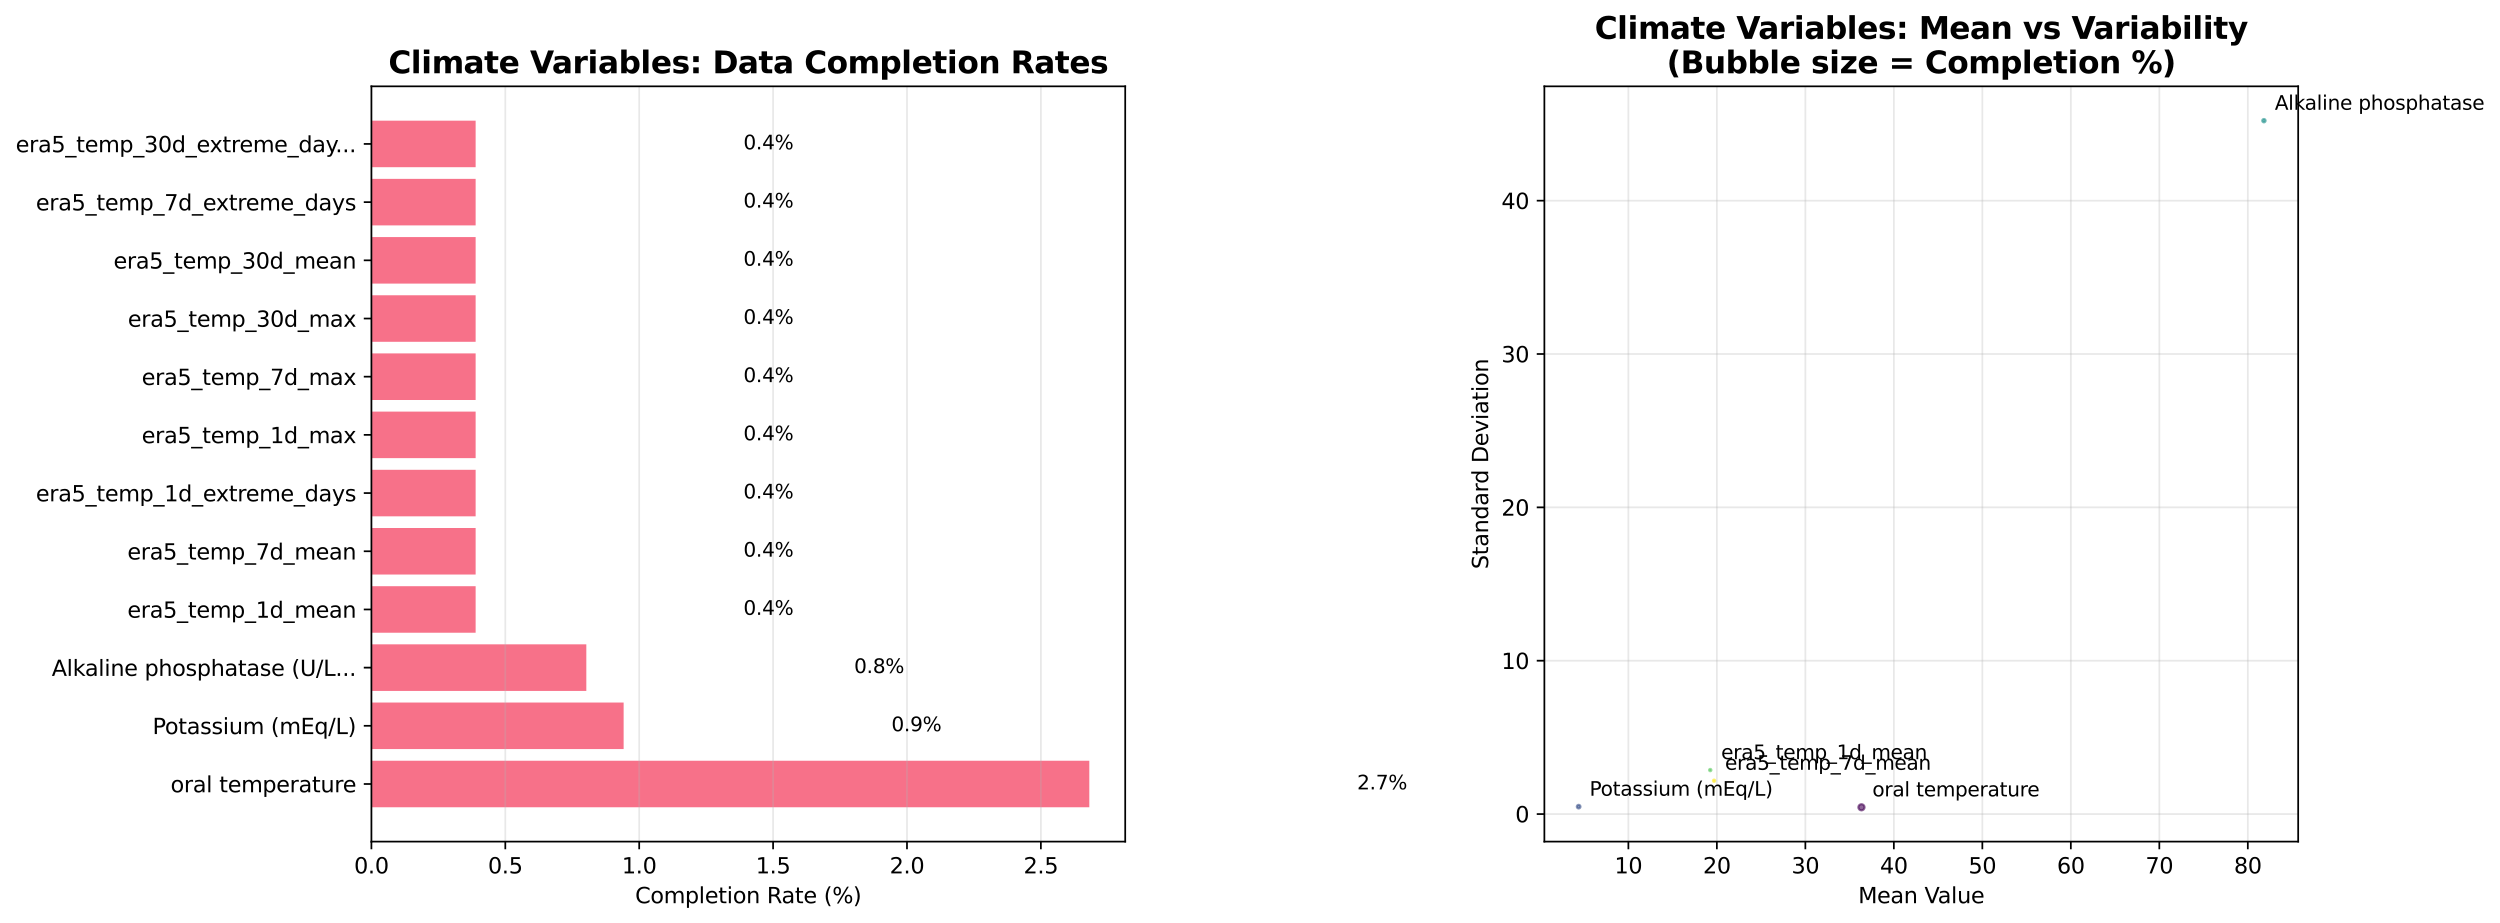<?xml version="1.0" encoding="utf-8" standalone="no"?>
<!DOCTYPE svg PUBLIC "-//W3C//DTD SVG 1.1//EN"
  "http://www.w3.org/Graphics/SVG/1.1/DTD/svg11.dtd">
<svg xmlns:xlink="http://www.w3.org/1999/xlink" width="1147.282pt" height="423.78pt" viewBox="0 0 1147.282 423.78" xmlns="http://www.w3.org/2000/svg" version="1.1">
 <defs>
  <style type="text/css">*{stroke-linejoin: round; stroke-linecap: butt}</style>
 </defs>
 <g id="figure_1">
  <g id="patch_1">
   <path d="M 0 423.78 
L 1147.282 423.78 
L 1147.282 0 
L 0 0 
z
" style="fill: #ffffff"/>
  </g>
  <g id="axes_1">
   <g id="patch_2">
    <path d="M 170.445 386.224 
L 516.373 386.224 
L 516.373 39.624 
L 170.445 39.624 
z
" style="fill: #ffffff"/>
   </g>
   <g id="patch_3">
    <path d="M 170.445 370.47 
L 499.9 370.47 
L 499.9 349.107 
L 170.445 349.107 
z
" clip-path="url(#pdf8da7a8d1)" style="fill: #f77189"/>
   </g>
   <g id="patch_4">
    <path d="M 170.445 343.767 
L 286.194 343.767 
L 286.194 322.405 
L 170.445 322.405 
z
" clip-path="url(#pdf8da7a8d1)" style="fill: #f77189"/>
   </g>
   <g id="patch_5">
    <path d="M 170.445 317.064 
L 269.071 317.064 
L 269.071 295.702 
L 170.445 295.702 
z
" clip-path="url(#pdf8da7a8d1)" style="fill: #f77189"/>
   </g>
   <g id="patch_6">
    <path d="M 170.445 290.362 
L 218.276 290.362 
L 218.276 269 
L 170.445 269 
z
" clip-path="url(#pdf8da7a8d1)" style="fill: #f77189"/>
   </g>
   <g id="patch_7">
    <path d="M 170.445 263.659 
L 218.276 263.659 
L 218.276 242.297 
L 170.445 242.297 
z
" clip-path="url(#pdf8da7a8d1)" style="fill: #f77189"/>
   </g>
   <g id="patch_8">
    <path d="M 170.445 236.956 
L 218.276 236.956 
L 218.276 215.594 
L 170.445 215.594 
z
" clip-path="url(#pdf8da7a8d1)" style="fill: #f77189"/>
   </g>
   <g id="patch_9">
    <path d="M 170.445 210.254 
L 218.276 210.254 
L 218.276 188.892 
L 170.445 188.892 
z
" clip-path="url(#pdf8da7a8d1)" style="fill: #f77189"/>
   </g>
   <g id="patch_10">
    <path d="M 170.445 183.551 
L 218.276 183.551 
L 218.276 162.189 
L 170.445 162.189 
z
" clip-path="url(#pdf8da7a8d1)" style="fill: #f77189"/>
   </g>
   <g id="patch_11">
    <path d="M 170.445 156.849 
L 218.276 156.849 
L 218.276 135.487 
L 170.445 135.487 
z
" clip-path="url(#pdf8da7a8d1)" style="fill: #f77189"/>
   </g>
   <g id="patch_12">
    <path d="M 170.445 130.146 
L 218.276 130.146 
L 218.276 108.784 
L 170.445 108.784 
z
" clip-path="url(#pdf8da7a8d1)" style="fill: #f77189"/>
   </g>
   <g id="patch_13">
    <path d="M 170.445 103.443 
L 218.276 103.443 
L 218.276 82.081 
L 170.445 82.081 
z
" clip-path="url(#pdf8da7a8d1)" style="fill: #f77189"/>
   </g>
   <g id="patch_14">
    <path d="M 170.445 76.741 
L 218.276 76.741 
L 218.276 55.379 
L 170.445 55.379 
z
" clip-path="url(#pdf8da7a8d1)" style="fill: #f77189"/>
   </g>
   <g id="matplotlib.axis_1">
    <g id="xtick_1">
     <g id="line2d_1">
      <path d="M 170.445 386.224 
L 170.445 39.624 
" clip-path="url(#pdf8da7a8d1)" style="fill: none; stroke: #b0b0b0; stroke-opacity: 0.3; stroke-width: 0.8; stroke-linecap: square"/>
     </g>
     <g id="line2d_2">
      <defs>
       <path id="mc9b97371f1" d="M 0 0 
L 0 3.5 
" style="stroke: #000000; stroke-width: 0.8"/>
      </defs>
      <g>
       <use xlink:href="#mc9b97371f1" x="170.445" y="386.224" style="stroke: #000000; stroke-width: 0.8"/>
      </g>
     </g>
     <g id="text_1">
      <!-- 0.0 -->
      <g transform="translate(162.494 400.823) scale(0.1 -0.1)">
       <defs>
        <path id="DejaVuSans-30" d="M 2034 4250 
Q 1547 4250 1301 3770 
Q 1056 3291 1056 2328 
Q 1056 1369 1301 889 
Q 1547 409 2034 409 
Q 2525 409 2770 889 
Q 3016 1369 3016 2328 
Q 3016 3291 2770 3770 
Q 2525 4250 2034 4250 
z
M 2034 4750 
Q 2819 4750 3233 4129 
Q 3647 3509 3647 2328 
Q 3647 1150 3233 529 
Q 2819 -91 2034 -91 
Q 1250 -91 836 529 
Q 422 1150 422 2328 
Q 422 3509 836 4129 
Q 1250 4750 2034 4750 
z
" transform="scale(0.016)"/>
        <path id="DejaVuSans-2e" d="M 684 794 
L 1344 794 
L 1344 0 
L 684 0 
L 684 794 
z
" transform="scale(0.016)"/>
       </defs>
       <use xlink:href="#DejaVuSans-30"/>
       <use xlink:href="#DejaVuSans-2e" transform="translate(63.623 0)"/>
       <use xlink:href="#DejaVuSans-30" transform="translate(95.41 0)"/>
      </g>
     </g>
    </g>
    <g id="xtick_2">
     <g id="line2d_3">
      <path d="M 231.89 386.224 
L 231.89 39.624 
" clip-path="url(#pdf8da7a8d1)" style="fill: none; stroke: #b0b0b0; stroke-opacity: 0.3; stroke-width: 0.8; stroke-linecap: square"/>
     </g>
     <g id="line2d_4">
      <g>
       <use xlink:href="#mc9b97371f1" x="231.89" y="386.224" style="stroke: #000000; stroke-width: 0.8"/>
      </g>
     </g>
     <g id="text_2">
      <!-- 0.5 -->
      <g transform="translate(223.939 400.823) scale(0.1 -0.1)">
       <defs>
        <path id="DejaVuSans-35" d="M 691 4666 
L 3169 4666 
L 3169 4134 
L 1269 4134 
L 1269 2991 
Q 1406 3038 1543 3061 
Q 1681 3084 1819 3084 
Q 2600 3084 3056 2656 
Q 3513 2228 3513 1497 
Q 3513 744 3044 326 
Q 2575 -91 1722 -91 
Q 1428 -91 1123 -41 
Q 819 9 494 109 
L 494 744 
Q 775 591 1075 516 
Q 1375 441 1709 441 
Q 2250 441 2565 725 
Q 2881 1009 2881 1497 
Q 2881 1984 2565 2268 
Q 2250 2553 1709 2553 
Q 1456 2553 1204 2497 
Q 953 2441 691 2322 
L 691 4666 
z
" transform="scale(0.016)"/>
       </defs>
       <use xlink:href="#DejaVuSans-30"/>
       <use xlink:href="#DejaVuSans-2e" transform="translate(63.623 0)"/>
       <use xlink:href="#DejaVuSans-35" transform="translate(95.41 0)"/>
      </g>
     </g>
    </g>
    <g id="xtick_3">
     <g id="line2d_5">
      <path d="M 293.336 386.224 
L 293.336 39.624 
" clip-path="url(#pdf8da7a8d1)" style="fill: none; stroke: #b0b0b0; stroke-opacity: 0.3; stroke-width: 0.8; stroke-linecap: square"/>
     </g>
     <g id="line2d_6">
      <g>
       <use xlink:href="#mc9b97371f1" x="293.336" y="386.224" style="stroke: #000000; stroke-width: 0.8"/>
      </g>
     </g>
     <g id="text_3">
      <!-- 1.0 -->
      <g transform="translate(285.384 400.823) scale(0.1 -0.1)">
       <defs>
        <path id="DejaVuSans-31" d="M 794 531 
L 1825 531 
L 1825 4091 
L 703 3866 
L 703 4441 
L 1819 4666 
L 2450 4666 
L 2450 531 
L 3481 531 
L 3481 0 
L 794 0 
L 794 531 
z
" transform="scale(0.016)"/>
       </defs>
       <use xlink:href="#DejaVuSans-31"/>
       <use xlink:href="#DejaVuSans-2e" transform="translate(63.623 0)"/>
       <use xlink:href="#DejaVuSans-30" transform="translate(95.41 0)"/>
      </g>
     </g>
    </g>
    <g id="xtick_4">
     <g id="line2d_7">
      <path d="M 354.781 386.224 
L 354.781 39.624 
" clip-path="url(#pdf8da7a8d1)" style="fill: none; stroke: #b0b0b0; stroke-opacity: 0.3; stroke-width: 0.8; stroke-linecap: square"/>
     </g>
     <g id="line2d_8">
      <g>
       <use xlink:href="#mc9b97371f1" x="354.781" y="386.224" style="stroke: #000000; stroke-width: 0.8"/>
      </g>
     </g>
     <g id="text_4">
      <!-- 1.5 -->
      <g transform="translate(346.829 400.823) scale(0.1 -0.1)">
       <use xlink:href="#DejaVuSans-31"/>
       <use xlink:href="#DejaVuSans-2e" transform="translate(63.623 0)"/>
       <use xlink:href="#DejaVuSans-35" transform="translate(95.41 0)"/>
      </g>
     </g>
    </g>
    <g id="xtick_5">
     <g id="line2d_9">
      <path d="M 416.226 386.224 
L 416.226 39.624 
" clip-path="url(#pdf8da7a8d1)" style="fill: none; stroke: #b0b0b0; stroke-opacity: 0.3; stroke-width: 0.8; stroke-linecap: square"/>
     </g>
     <g id="line2d_10">
      <g>
       <use xlink:href="#mc9b97371f1" x="416.226" y="386.224" style="stroke: #000000; stroke-width: 0.8"/>
      </g>
     </g>
     <g id="text_5">
      <!-- 2.0 -->
      <g transform="translate(408.274 400.823) scale(0.1 -0.1)">
       <defs>
        <path id="DejaVuSans-32" d="M 1228 531 
L 3431 531 
L 3431 0 
L 469 0 
L 469 531 
Q 828 903 1448 1529 
Q 2069 2156 2228 2338 
Q 2531 2678 2651 2914 
Q 2772 3150 2772 3378 
Q 2772 3750 2511 3984 
Q 2250 4219 1831 4219 
Q 1534 4219 1204 4116 
Q 875 4013 500 3803 
L 500 4441 
Q 881 4594 1212 4672 
Q 1544 4750 1819 4750 
Q 2544 4750 2975 4387 
Q 3406 4025 3406 3419 
Q 3406 3131 3298 2873 
Q 3191 2616 2906 2266 
Q 2828 2175 2409 1742 
Q 1991 1309 1228 531 
z
" transform="scale(0.016)"/>
       </defs>
       <use xlink:href="#DejaVuSans-32"/>
       <use xlink:href="#DejaVuSans-2e" transform="translate(63.623 0)"/>
       <use xlink:href="#DejaVuSans-30" transform="translate(95.41 0)"/>
      </g>
     </g>
    </g>
    <g id="xtick_6">
     <g id="line2d_11">
      <path d="M 477.671 386.224 
L 477.671 39.624 
" clip-path="url(#pdf8da7a8d1)" style="fill: none; stroke: #b0b0b0; stroke-opacity: 0.3; stroke-width: 0.8; stroke-linecap: square"/>
     </g>
     <g id="line2d_12">
      <g>
       <use xlink:href="#mc9b97371f1" x="477.671" y="386.224" style="stroke: #000000; stroke-width: 0.8"/>
      </g>
     </g>
     <g id="text_6">
      <!-- 2.5 -->
      <g transform="translate(469.719 400.823) scale(0.1 -0.1)">
       <use xlink:href="#DejaVuSans-32"/>
       <use xlink:href="#DejaVuSans-2e" transform="translate(63.623 0)"/>
       <use xlink:href="#DejaVuSans-35" transform="translate(95.41 0)"/>
      </g>
     </g>
    </g>
    <g id="text_7">
     <!-- Completion Rate (%) -->
     <g transform="translate(291.478 414.501) scale(0.1 -0.1)">
      <defs>
       <path id="DejaVuSans-43" d="M 4122 4306 
L 4122 3641 
Q 3803 3938 3442 4084 
Q 3081 4231 2675 4231 
Q 1875 4231 1450 3742 
Q 1025 3253 1025 2328 
Q 1025 1406 1450 917 
Q 1875 428 2675 428 
Q 3081 428 3442 575 
Q 3803 722 4122 1019 
L 4122 359 
Q 3791 134 3420 21 
Q 3050 -91 2638 -91 
Q 1578 -91 968 557 
Q 359 1206 359 2328 
Q 359 3453 968 4101 
Q 1578 4750 2638 4750 
Q 3056 4750 3426 4639 
Q 3797 4528 4122 4306 
z
" transform="scale(0.016)"/>
       <path id="DejaVuSans-6f" d="M 1959 3097 
Q 1497 3097 1228 2736 
Q 959 2375 959 1747 
Q 959 1119 1226 758 
Q 1494 397 1959 397 
Q 2419 397 2687 759 
Q 2956 1122 2956 1747 
Q 2956 2369 2687 2733 
Q 2419 3097 1959 3097 
z
M 1959 3584 
Q 2709 3584 3137 3096 
Q 3566 2609 3566 1747 
Q 3566 888 3137 398 
Q 2709 -91 1959 -91 
Q 1206 -91 779 398 
Q 353 888 353 1747 
Q 353 2609 779 3096 
Q 1206 3584 1959 3584 
z
" transform="scale(0.016)"/>
       <path id="DejaVuSans-6d" d="M 3328 2828 
Q 3544 3216 3844 3400 
Q 4144 3584 4550 3584 
Q 5097 3584 5394 3201 
Q 5691 2819 5691 2113 
L 5691 0 
L 5113 0 
L 5113 2094 
Q 5113 2597 4934 2840 
Q 4756 3084 4391 3084 
Q 3944 3084 3684 2787 
Q 3425 2491 3425 1978 
L 3425 0 
L 2847 0 
L 2847 2094 
Q 2847 2600 2669 2842 
Q 2491 3084 2119 3084 
Q 1678 3084 1418 2786 
Q 1159 2488 1159 1978 
L 1159 0 
L 581 0 
L 581 3500 
L 1159 3500 
L 1159 2956 
Q 1356 3278 1631 3431 
Q 1906 3584 2284 3584 
Q 2666 3584 2933 3390 
Q 3200 3197 3328 2828 
z
" transform="scale(0.016)"/>
       <path id="DejaVuSans-70" d="M 1159 525 
L 1159 -1331 
L 581 -1331 
L 581 3500 
L 1159 3500 
L 1159 2969 
Q 1341 3281 1617 3432 
Q 1894 3584 2278 3584 
Q 2916 3584 3314 3078 
Q 3713 2572 3713 1747 
Q 3713 922 3314 415 
Q 2916 -91 2278 -91 
Q 1894 -91 1617 61 
Q 1341 213 1159 525 
z
M 3116 1747 
Q 3116 2381 2855 2742 
Q 2594 3103 2138 3103 
Q 1681 3103 1420 2742 
Q 1159 2381 1159 1747 
Q 1159 1113 1420 752 
Q 1681 391 2138 391 
Q 2594 391 2855 752 
Q 3116 1113 3116 1747 
z
" transform="scale(0.016)"/>
       <path id="DejaVuSans-6c" d="M 603 4863 
L 1178 4863 
L 1178 0 
L 603 0 
L 603 4863 
z
" transform="scale(0.016)"/>
       <path id="DejaVuSans-65" d="M 3597 1894 
L 3597 1613 
L 953 1613 
Q 991 1019 1311 708 
Q 1631 397 2203 397 
Q 2534 397 2845 478 
Q 3156 559 3463 722 
L 3463 178 
Q 3153 47 2828 -22 
Q 2503 -91 2169 -91 
Q 1331 -91 842 396 
Q 353 884 353 1716 
Q 353 2575 817 3079 
Q 1281 3584 2069 3584 
Q 2775 3584 3186 3129 
Q 3597 2675 3597 1894 
z
M 3022 2063 
Q 3016 2534 2758 2815 
Q 2500 3097 2075 3097 
Q 1594 3097 1305 2825 
Q 1016 2553 972 2059 
L 3022 2063 
z
" transform="scale(0.016)"/>
       <path id="DejaVuSans-74" d="M 1172 4494 
L 1172 3500 
L 2356 3500 
L 2356 3053 
L 1172 3053 
L 1172 1153 
Q 1172 725 1289 603 
Q 1406 481 1766 481 
L 2356 481 
L 2356 0 
L 1766 0 
Q 1100 0 847 248 
Q 594 497 594 1153 
L 594 3053 
L 172 3053 
L 172 3500 
L 594 3500 
L 594 4494 
L 1172 4494 
z
" transform="scale(0.016)"/>
       <path id="DejaVuSans-69" d="M 603 3500 
L 1178 3500 
L 1178 0 
L 603 0 
L 603 3500 
z
M 603 4863 
L 1178 4863 
L 1178 4134 
L 603 4134 
L 603 4863 
z
" transform="scale(0.016)"/>
       <path id="DejaVuSans-6e" d="M 3513 2113 
L 3513 0 
L 2938 0 
L 2938 2094 
Q 2938 2591 2744 2837 
Q 2550 3084 2163 3084 
Q 1697 3084 1428 2787 
Q 1159 2491 1159 1978 
L 1159 0 
L 581 0 
L 581 3500 
L 1159 3500 
L 1159 2956 
Q 1366 3272 1645 3428 
Q 1925 3584 2291 3584 
Q 2894 3584 3203 3211 
Q 3513 2838 3513 2113 
z
" transform="scale(0.016)"/>
       <path id="DejaVuSans-20" transform="scale(0.016)"/>
       <path id="DejaVuSans-52" d="M 2841 2188 
Q 3044 2119 3236 1894 
Q 3428 1669 3622 1275 
L 4263 0 
L 3584 0 
L 2988 1197 
Q 2756 1666 2539 1819 
Q 2322 1972 1947 1972 
L 1259 1972 
L 1259 0 
L 628 0 
L 628 4666 
L 2053 4666 
Q 2853 4666 3247 4331 
Q 3641 3997 3641 3322 
Q 3641 2881 3436 2590 
Q 3231 2300 2841 2188 
z
M 1259 4147 
L 1259 2491 
L 2053 2491 
Q 2509 2491 2742 2702 
Q 2975 2913 2975 3322 
Q 2975 3731 2742 3939 
Q 2509 4147 2053 4147 
L 1259 4147 
z
" transform="scale(0.016)"/>
       <path id="DejaVuSans-61" d="M 2194 1759 
Q 1497 1759 1228 1600 
Q 959 1441 959 1056 
Q 959 750 1161 570 
Q 1363 391 1709 391 
Q 2188 391 2477 730 
Q 2766 1069 2766 1631 
L 2766 1759 
L 2194 1759 
z
M 3341 1997 
L 3341 0 
L 2766 0 
L 2766 531 
Q 2569 213 2275 61 
Q 1981 -91 1556 -91 
Q 1019 -91 701 211 
Q 384 513 384 1019 
Q 384 1609 779 1909 
Q 1175 2209 1959 2209 
L 2766 2209 
L 2766 2266 
Q 2766 2663 2505 2880 
Q 2244 3097 1772 3097 
Q 1472 3097 1187 3025 
Q 903 2953 641 2809 
L 641 3341 
Q 956 3463 1253 3523 
Q 1550 3584 1831 3584 
Q 2591 3584 2966 3190 
Q 3341 2797 3341 1997 
z
" transform="scale(0.016)"/>
       <path id="DejaVuSans-28" d="M 1984 4856 
Q 1566 4138 1362 3434 
Q 1159 2731 1159 2009 
Q 1159 1288 1364 580 
Q 1569 -128 1984 -844 
L 1484 -844 
Q 1016 -109 783 600 
Q 550 1309 550 2009 
Q 550 2706 781 3412 
Q 1013 4119 1484 4856 
L 1984 4856 
z
" transform="scale(0.016)"/>
       <path id="DejaVuSans-25" d="M 4653 2053 
Q 4381 2053 4226 1822 
Q 4072 1591 4072 1178 
Q 4072 772 4226 539 
Q 4381 306 4653 306 
Q 4919 306 5073 539 
Q 5228 772 5228 1178 
Q 5228 1588 5073 1820 
Q 4919 2053 4653 2053 
z
M 4653 2450 
Q 5147 2450 5437 2106 
Q 5728 1763 5728 1178 
Q 5728 594 5436 251 
Q 5144 -91 4653 -91 
Q 4153 -91 3862 251 
Q 3572 594 3572 1178 
Q 3572 1766 3864 2108 
Q 4156 2450 4653 2450 
z
M 1428 4353 
Q 1159 4353 1004 4120 
Q 850 3888 850 3481 
Q 850 3069 1003 2837 
Q 1156 2606 1428 2606 
Q 1700 2606 1854 2837 
Q 2009 3069 2009 3481 
Q 2009 3884 1853 4118 
Q 1697 4353 1428 4353 
z
M 4250 4750 
L 4750 4750 
L 1831 -91 
L 1331 -91 
L 4250 4750 
z
M 1428 4750 
Q 1922 4750 2215 4408 
Q 2509 4066 2509 3481 
Q 2509 2891 2217 2550 
Q 1925 2209 1428 2209 
Q 931 2209 642 2551 
Q 353 2894 353 3481 
Q 353 4063 643 4406 
Q 934 4750 1428 4750 
z
" transform="scale(0.016)"/>
       <path id="DejaVuSans-29" d="M 513 4856 
L 1013 4856 
Q 1481 4119 1714 3412 
Q 1947 2706 1947 2009 
Q 1947 1309 1714 600 
Q 1481 -109 1013 -844 
L 513 -844 
Q 928 -128 1133 580 
Q 1338 1288 1338 2009 
Q 1338 2731 1133 3434 
Q 928 4138 513 4856 
z
" transform="scale(0.016)"/>
      </defs>
      <use xlink:href="#DejaVuSans-43"/>
      <use xlink:href="#DejaVuSans-6f" transform="translate(69.824 0)"/>
      <use xlink:href="#DejaVuSans-6d" transform="translate(131.006 0)"/>
      <use xlink:href="#DejaVuSans-70" transform="translate(228.418 0)"/>
      <use xlink:href="#DejaVuSans-6c" transform="translate(291.895 0)"/>
      <use xlink:href="#DejaVuSans-65" transform="translate(319.678 0)"/>
      <use xlink:href="#DejaVuSans-74" transform="translate(381.201 0)"/>
      <use xlink:href="#DejaVuSans-69" transform="translate(420.41 0)"/>
      <use xlink:href="#DejaVuSans-6f" transform="translate(448.193 0)"/>
      <use xlink:href="#DejaVuSans-6e" transform="translate(509.375 0)"/>
      <use xlink:href="#DejaVuSans-20" transform="translate(572.754 0)"/>
      <use xlink:href="#DejaVuSans-52" transform="translate(604.541 0)"/>
      <use xlink:href="#DejaVuSans-61" transform="translate(671.773 0)"/>
      <use xlink:href="#DejaVuSans-74" transform="translate(733.053 0)"/>
      <use xlink:href="#DejaVuSans-65" transform="translate(772.262 0)"/>
      <use xlink:href="#DejaVuSans-20" transform="translate(833.785 0)"/>
      <use xlink:href="#DejaVuSans-28" transform="translate(865.572 0)"/>
      <use xlink:href="#DejaVuSans-25" transform="translate(904.586 0)"/>
      <use xlink:href="#DejaVuSans-29" transform="translate(999.605 0)"/>
     </g>
    </g>
   </g>
   <g id="matplotlib.axis_2">
    <g id="ytick_1">
     <g id="line2d_13">
      <defs>
       <path id="mec1eb76936" d="M 0 0 
L -3.5 0 
" style="stroke: #000000; stroke-width: 0.8"/>
      </defs>
      <g>
       <use xlink:href="#mec1eb76936" x="170.445" y="359.789" style="stroke: #000000; stroke-width: 0.8"/>
      </g>
     </g>
     <g id="text_8">
      <!-- oral temperature -->
      <g transform="translate(78.28 363.588) scale(0.1 -0.1)">
       <defs>
        <path id="DejaVuSans-72" d="M 2631 2963 
Q 2534 3019 2420 3045 
Q 2306 3072 2169 3072 
Q 1681 3072 1420 2755 
Q 1159 2438 1159 1844 
L 1159 0 
L 581 0 
L 581 3500 
L 1159 3500 
L 1159 2956 
Q 1341 3275 1631 3429 
Q 1922 3584 2338 3584 
Q 2397 3584 2469 3576 
Q 2541 3569 2628 3553 
L 2631 2963 
z
" transform="scale(0.016)"/>
        <path id="DejaVuSans-75" d="M 544 1381 
L 544 3500 
L 1119 3500 
L 1119 1403 
Q 1119 906 1312 657 
Q 1506 409 1894 409 
Q 2359 409 2629 706 
Q 2900 1003 2900 1516 
L 2900 3500 
L 3475 3500 
L 3475 0 
L 2900 0 
L 2900 538 
Q 2691 219 2414 64 
Q 2138 -91 1772 -91 
Q 1169 -91 856 284 
Q 544 659 544 1381 
z
M 1991 3584 
L 1991 3584 
z
" transform="scale(0.016)"/>
       </defs>
       <use xlink:href="#DejaVuSans-6f"/>
       <use xlink:href="#DejaVuSans-72" transform="translate(61.182 0)"/>
       <use xlink:href="#DejaVuSans-61" transform="translate(102.295 0)"/>
       <use xlink:href="#DejaVuSans-6c" transform="translate(163.574 0)"/>
       <use xlink:href="#DejaVuSans-20" transform="translate(191.357 0)"/>
       <use xlink:href="#DejaVuSans-74" transform="translate(223.145 0)"/>
       <use xlink:href="#DejaVuSans-65" transform="translate(262.354 0)"/>
       <use xlink:href="#DejaVuSans-6d" transform="translate(323.877 0)"/>
       <use xlink:href="#DejaVuSans-70" transform="translate(421.289 0)"/>
       <use xlink:href="#DejaVuSans-65" transform="translate(484.766 0)"/>
       <use xlink:href="#DejaVuSans-72" transform="translate(546.289 0)"/>
       <use xlink:href="#DejaVuSans-61" transform="translate(587.402 0)"/>
       <use xlink:href="#DejaVuSans-74" transform="translate(648.682 0)"/>
       <use xlink:href="#DejaVuSans-75" transform="translate(687.891 0)"/>
       <use xlink:href="#DejaVuSans-72" transform="translate(751.27 0)"/>
       <use xlink:href="#DejaVuSans-65" transform="translate(790.133 0)"/>
      </g>
     </g>
    </g>
    <g id="ytick_2">
     <g id="line2d_14">
      <g>
       <use xlink:href="#mec1eb76936" x="170.445" y="333.086" style="stroke: #000000; stroke-width: 0.8"/>
      </g>
     </g>
     <g id="text_9">
      <!-- Potassium (mEq/L) -->
      <g transform="translate(70.006 336.885) scale(0.1 -0.1)">
       <defs>
        <path id="DejaVuSans-50" d="M 1259 4147 
L 1259 2394 
L 2053 2394 
Q 2494 2394 2734 2622 
Q 2975 2850 2975 3272 
Q 2975 3691 2734 3919 
Q 2494 4147 2053 4147 
L 1259 4147 
z
M 628 4666 
L 2053 4666 
Q 2838 4666 3239 4311 
Q 3641 3956 3641 3272 
Q 3641 2581 3239 2228 
Q 2838 1875 2053 1875 
L 1259 1875 
L 1259 0 
L 628 0 
L 628 4666 
z
" transform="scale(0.016)"/>
        <path id="DejaVuSans-73" d="M 2834 3397 
L 2834 2853 
Q 2591 2978 2328 3040 
Q 2066 3103 1784 3103 
Q 1356 3103 1142 2972 
Q 928 2841 928 2578 
Q 928 2378 1081 2264 
Q 1234 2150 1697 2047 
L 1894 2003 
Q 2506 1872 2764 1633 
Q 3022 1394 3022 966 
Q 3022 478 2636 193 
Q 2250 -91 1575 -91 
Q 1294 -91 989 -36 
Q 684 19 347 128 
L 347 722 
Q 666 556 975 473 
Q 1284 391 1588 391 
Q 1994 391 2212 530 
Q 2431 669 2431 922 
Q 2431 1156 2273 1281 
Q 2116 1406 1581 1522 
L 1381 1569 
Q 847 1681 609 1914 
Q 372 2147 372 2553 
Q 372 3047 722 3315 
Q 1072 3584 1716 3584 
Q 2034 3584 2315 3537 
Q 2597 3491 2834 3397 
z
" transform="scale(0.016)"/>
        <path id="DejaVuSans-45" d="M 628 4666 
L 3578 4666 
L 3578 4134 
L 1259 4134 
L 1259 2753 
L 3481 2753 
L 3481 2222 
L 1259 2222 
L 1259 531 
L 3634 531 
L 3634 0 
L 628 0 
L 628 4666 
z
" transform="scale(0.016)"/>
        <path id="DejaVuSans-71" d="M 947 1747 
Q 947 1113 1208 752 
Q 1469 391 1925 391 
Q 2381 391 2643 752 
Q 2906 1113 2906 1747 
Q 2906 2381 2643 2742 
Q 2381 3103 1925 3103 
Q 1469 3103 1208 2742 
Q 947 2381 947 1747 
z
M 2906 525 
Q 2725 213 2448 61 
Q 2172 -91 1784 -91 
Q 1150 -91 751 415 
Q 353 922 353 1747 
Q 353 2572 751 3078 
Q 1150 3584 1784 3584 
Q 2172 3584 2448 3432 
Q 2725 3281 2906 2969 
L 2906 3500 
L 3481 3500 
L 3481 -1331 
L 2906 -1331 
L 2906 525 
z
" transform="scale(0.016)"/>
        <path id="DejaVuSans-2f" d="M 1625 4666 
L 2156 4666 
L 531 -594 
L 0 -594 
L 1625 4666 
z
" transform="scale(0.016)"/>
        <path id="DejaVuSans-4c" d="M 628 4666 
L 1259 4666 
L 1259 531 
L 3531 531 
L 3531 0 
L 628 0 
L 628 4666 
z
" transform="scale(0.016)"/>
       </defs>
       <use xlink:href="#DejaVuSans-50"/>
       <use xlink:href="#DejaVuSans-6f" transform="translate(56.678 0)"/>
       <use xlink:href="#DejaVuSans-74" transform="translate(117.859 0)"/>
       <use xlink:href="#DejaVuSans-61" transform="translate(157.068 0)"/>
       <use xlink:href="#DejaVuSans-73" transform="translate(218.348 0)"/>
       <use xlink:href="#DejaVuSans-73" transform="translate(270.447 0)"/>
       <use xlink:href="#DejaVuSans-69" transform="translate(322.547 0)"/>
       <use xlink:href="#DejaVuSans-75" transform="translate(350.33 0)"/>
       <use xlink:href="#DejaVuSans-6d" transform="translate(413.709 0)"/>
       <use xlink:href="#DejaVuSans-20" transform="translate(511.121 0)"/>
       <use xlink:href="#DejaVuSans-28" transform="translate(542.908 0)"/>
       <use xlink:href="#DejaVuSans-6d" transform="translate(581.922 0)"/>
       <use xlink:href="#DejaVuSans-45" transform="translate(679.334 0)"/>
       <use xlink:href="#DejaVuSans-71" transform="translate(742.518 0)"/>
       <use xlink:href="#DejaVuSans-2f" transform="translate(805.994 0)"/>
       <use xlink:href="#DejaVuSans-4c" transform="translate(839.686 0)"/>
       <use xlink:href="#DejaVuSans-29" transform="translate(895.398 0)"/>
      </g>
     </g>
    </g>
    <g id="ytick_3">
     <g id="line2d_15">
      <g>
       <use xlink:href="#mec1eb76936" x="170.445" y="306.383" style="stroke: #000000; stroke-width: 0.8"/>
      </g>
     </g>
     <g id="text_10">
      <!-- Alkaline phosphatase (U/L... -->
      <g transform="translate(23.745 310.183) scale(0.1 -0.1)">
       <defs>
        <path id="DejaVuSans-41" d="M 2188 4044 
L 1331 1722 
L 3047 1722 
L 2188 4044 
z
M 1831 4666 
L 2547 4666 
L 4325 0 
L 3669 0 
L 3244 1197 
L 1141 1197 
L 716 0 
L 50 0 
L 1831 4666 
z
" transform="scale(0.016)"/>
        <path id="DejaVuSans-6b" d="M 581 4863 
L 1159 4863 
L 1159 1991 
L 2875 3500 
L 3609 3500 
L 1753 1863 
L 3688 0 
L 2938 0 
L 1159 1709 
L 1159 0 
L 581 0 
L 581 4863 
z
" transform="scale(0.016)"/>
        <path id="DejaVuSans-68" d="M 3513 2113 
L 3513 0 
L 2938 0 
L 2938 2094 
Q 2938 2591 2744 2837 
Q 2550 3084 2163 3084 
Q 1697 3084 1428 2787 
Q 1159 2491 1159 1978 
L 1159 0 
L 581 0 
L 581 4863 
L 1159 4863 
L 1159 2956 
Q 1366 3272 1645 3428 
Q 1925 3584 2291 3584 
Q 2894 3584 3203 3211 
Q 3513 2838 3513 2113 
z
" transform="scale(0.016)"/>
        <path id="DejaVuSans-55" d="M 556 4666 
L 1191 4666 
L 1191 1831 
Q 1191 1081 1462 751 
Q 1734 422 2344 422 
Q 2950 422 3222 751 
Q 3494 1081 3494 1831 
L 3494 4666 
L 4128 4666 
L 4128 1753 
Q 4128 841 3676 375 
Q 3225 -91 2344 -91 
Q 1459 -91 1007 375 
Q 556 841 556 1753 
L 556 4666 
z
" transform="scale(0.016)"/>
       </defs>
       <use xlink:href="#DejaVuSans-41"/>
       <use xlink:href="#DejaVuSans-6c" transform="translate(68.408 0)"/>
       <use xlink:href="#DejaVuSans-6b" transform="translate(96.191 0)"/>
       <use xlink:href="#DejaVuSans-61" transform="translate(152.352 0)"/>
       <use xlink:href="#DejaVuSans-6c" transform="translate(213.631 0)"/>
       <use xlink:href="#DejaVuSans-69" transform="translate(241.414 0)"/>
       <use xlink:href="#DejaVuSans-6e" transform="translate(269.197 0)"/>
       <use xlink:href="#DejaVuSans-65" transform="translate(332.576 0)"/>
       <use xlink:href="#DejaVuSans-20" transform="translate(394.1 0)"/>
       <use xlink:href="#DejaVuSans-70" transform="translate(425.887 0)"/>
       <use xlink:href="#DejaVuSans-68" transform="translate(489.363 0)"/>
       <use xlink:href="#DejaVuSans-6f" transform="translate(552.742 0)"/>
       <use xlink:href="#DejaVuSans-73" transform="translate(613.924 0)"/>
       <use xlink:href="#DejaVuSans-70" transform="translate(666.023 0)"/>
       <use xlink:href="#DejaVuSans-68" transform="translate(729.5 0)"/>
       <use xlink:href="#DejaVuSans-61" transform="translate(792.879 0)"/>
       <use xlink:href="#DejaVuSans-74" transform="translate(854.158 0)"/>
       <use xlink:href="#DejaVuSans-61" transform="translate(893.367 0)"/>
       <use xlink:href="#DejaVuSans-73" transform="translate(954.646 0)"/>
       <use xlink:href="#DejaVuSans-65" transform="translate(1006.746 0)"/>
       <use xlink:href="#DejaVuSans-20" transform="translate(1068.27 0)"/>
       <use xlink:href="#DejaVuSans-28" transform="translate(1100.057 0)"/>
       <use xlink:href="#DejaVuSans-55" transform="translate(1139.07 0)"/>
       <use xlink:href="#DejaVuSans-2f" transform="translate(1212.264 0)"/>
       <use xlink:href="#DejaVuSans-4c" transform="translate(1245.955 0)"/>
       <use xlink:href="#DejaVuSans-2e" transform="translate(1301.668 0)"/>
       <use xlink:href="#DejaVuSans-2e" transform="translate(1333.455 0)"/>
       <use xlink:href="#DejaVuSans-2e" transform="translate(1365.242 0)"/>
      </g>
     </g>
    </g>
    <g id="ytick_4">
     <g id="line2d_16">
      <g>
       <use xlink:href="#mec1eb76936" x="170.445" y="279.681" style="stroke: #000000; stroke-width: 0.8"/>
      </g>
     </g>
     <g id="text_11">
      <!-- era5_temp_1d_mean -->
      <g transform="translate(58.458 283.48) scale(0.1 -0.1)">
       <defs>
        <path id="DejaVuSans-5f" d="M 3263 -1063 
L 3263 -1509 
L -63 -1509 
L -63 -1063 
L 3263 -1063 
z
" transform="scale(0.016)"/>
        <path id="DejaVuSans-64" d="M 2906 2969 
L 2906 4863 
L 3481 4863 
L 3481 0 
L 2906 0 
L 2906 525 
Q 2725 213 2448 61 
Q 2172 -91 1784 -91 
Q 1150 -91 751 415 
Q 353 922 353 1747 
Q 353 2572 751 3078 
Q 1150 3584 1784 3584 
Q 2172 3584 2448 3432 
Q 2725 3281 2906 2969 
z
M 947 1747 
Q 947 1113 1208 752 
Q 1469 391 1925 391 
Q 2381 391 2643 752 
Q 2906 1113 2906 1747 
Q 2906 2381 2643 2742 
Q 2381 3103 1925 3103 
Q 1469 3103 1208 2742 
Q 947 2381 947 1747 
z
" transform="scale(0.016)"/>
       </defs>
       <use xlink:href="#DejaVuSans-65"/>
       <use xlink:href="#DejaVuSans-72" transform="translate(61.523 0)"/>
       <use xlink:href="#DejaVuSans-61" transform="translate(102.637 0)"/>
       <use xlink:href="#DejaVuSans-35" transform="translate(163.916 0)"/>
       <use xlink:href="#DejaVuSans-5f" transform="translate(227.539 0)"/>
       <use xlink:href="#DejaVuSans-74" transform="translate(277.539 0)"/>
       <use xlink:href="#DejaVuSans-65" transform="translate(316.748 0)"/>
       <use xlink:href="#DejaVuSans-6d" transform="translate(378.271 0)"/>
       <use xlink:href="#DejaVuSans-70" transform="translate(475.684 0)"/>
       <use xlink:href="#DejaVuSans-5f" transform="translate(539.16 0)"/>
       <use xlink:href="#DejaVuSans-31" transform="translate(589.16 0)"/>
       <use xlink:href="#DejaVuSans-64" transform="translate(652.783 0)"/>
       <use xlink:href="#DejaVuSans-5f" transform="translate(716.26 0)"/>
       <use xlink:href="#DejaVuSans-6d" transform="translate(766.26 0)"/>
       <use xlink:href="#DejaVuSans-65" transform="translate(863.672 0)"/>
       <use xlink:href="#DejaVuSans-61" transform="translate(925.195 0)"/>
       <use xlink:href="#DejaVuSans-6e" transform="translate(986.475 0)"/>
      </g>
     </g>
    </g>
    <g id="ytick_5">
     <g id="line2d_17">
      <g>
       <use xlink:href="#mec1eb76936" x="170.445" y="252.978" style="stroke: #000000; stroke-width: 0.8"/>
      </g>
     </g>
     <g id="text_12">
      <!-- era5_temp_7d_mean -->
      <g transform="translate(58.458 256.777) scale(0.1 -0.1)">
       <defs>
        <path id="DejaVuSans-37" d="M 525 4666 
L 3525 4666 
L 3525 4397 
L 1831 0 
L 1172 0 
L 2766 4134 
L 525 4134 
L 525 4666 
z
" transform="scale(0.016)"/>
       </defs>
       <use xlink:href="#DejaVuSans-65"/>
       <use xlink:href="#DejaVuSans-72" transform="translate(61.523 0)"/>
       <use xlink:href="#DejaVuSans-61" transform="translate(102.637 0)"/>
       <use xlink:href="#DejaVuSans-35" transform="translate(163.916 0)"/>
       <use xlink:href="#DejaVuSans-5f" transform="translate(227.539 0)"/>
       <use xlink:href="#DejaVuSans-74" transform="translate(277.539 0)"/>
       <use xlink:href="#DejaVuSans-65" transform="translate(316.748 0)"/>
       <use xlink:href="#DejaVuSans-6d" transform="translate(378.271 0)"/>
       <use xlink:href="#DejaVuSans-70" transform="translate(475.684 0)"/>
       <use xlink:href="#DejaVuSans-5f" transform="translate(539.16 0)"/>
       <use xlink:href="#DejaVuSans-37" transform="translate(589.16 0)"/>
       <use xlink:href="#DejaVuSans-64" transform="translate(652.783 0)"/>
       <use xlink:href="#DejaVuSans-5f" transform="translate(716.26 0)"/>
       <use xlink:href="#DejaVuSans-6d" transform="translate(766.26 0)"/>
       <use xlink:href="#DejaVuSans-65" transform="translate(863.672 0)"/>
       <use xlink:href="#DejaVuSans-61" transform="translate(925.195 0)"/>
       <use xlink:href="#DejaVuSans-6e" transform="translate(986.475 0)"/>
      </g>
     </g>
    </g>
    <g id="ytick_6">
     <g id="line2d_18">
      <g>
       <use xlink:href="#mec1eb76936" x="170.445" y="226.275" style="stroke: #000000; stroke-width: 0.8"/>
      </g>
     </g>
     <g id="text_13">
      <!-- era5_temp_1d_extreme_days -->
      <g transform="translate(16.462 230.075) scale(0.1 -0.1)">
       <defs>
        <path id="DejaVuSans-78" d="M 3513 3500 
L 2247 1797 
L 3578 0 
L 2900 0 
L 1881 1375 
L 863 0 
L 184 0 
L 1544 1831 
L 300 3500 
L 978 3500 
L 1906 2253 
L 2834 3500 
L 3513 3500 
z
" transform="scale(0.016)"/>
        <path id="DejaVuSans-79" d="M 2059 -325 
Q 1816 -950 1584 -1140 
Q 1353 -1331 966 -1331 
L 506 -1331 
L 506 -850 
L 844 -850 
Q 1081 -850 1212 -737 
Q 1344 -625 1503 -206 
L 1606 56 
L 191 3500 
L 800 3500 
L 1894 763 
L 2988 3500 
L 3597 3500 
L 2059 -325 
z
" transform="scale(0.016)"/>
       </defs>
       <use xlink:href="#DejaVuSans-65"/>
       <use xlink:href="#DejaVuSans-72" transform="translate(61.523 0)"/>
       <use xlink:href="#DejaVuSans-61" transform="translate(102.637 0)"/>
       <use xlink:href="#DejaVuSans-35" transform="translate(163.916 0)"/>
       <use xlink:href="#DejaVuSans-5f" transform="translate(227.539 0)"/>
       <use xlink:href="#DejaVuSans-74" transform="translate(277.539 0)"/>
       <use xlink:href="#DejaVuSans-65" transform="translate(316.748 0)"/>
       <use xlink:href="#DejaVuSans-6d" transform="translate(378.271 0)"/>
       <use xlink:href="#DejaVuSans-70" transform="translate(475.684 0)"/>
       <use xlink:href="#DejaVuSans-5f" transform="translate(539.16 0)"/>
       <use xlink:href="#DejaVuSans-31" transform="translate(589.16 0)"/>
       <use xlink:href="#DejaVuSans-64" transform="translate(652.783 0)"/>
       <use xlink:href="#DejaVuSans-5f" transform="translate(716.26 0)"/>
       <use xlink:href="#DejaVuSans-65" transform="translate(766.26 0)"/>
       <use xlink:href="#DejaVuSans-78" transform="translate(826.033 0)"/>
       <use xlink:href="#DejaVuSans-74" transform="translate(885.213 0)"/>
       <use xlink:href="#DejaVuSans-72" transform="translate(924.422 0)"/>
       <use xlink:href="#DejaVuSans-65" transform="translate(963.285 0)"/>
       <use xlink:href="#DejaVuSans-6d" transform="translate(1024.809 0)"/>
       <use xlink:href="#DejaVuSans-65" transform="translate(1122.221 0)"/>
       <use xlink:href="#DejaVuSans-5f" transform="translate(1183.744 0)"/>
       <use xlink:href="#DejaVuSans-64" transform="translate(1233.744 0)"/>
       <use xlink:href="#DejaVuSans-61" transform="translate(1297.221 0)"/>
       <use xlink:href="#DejaVuSans-79" transform="translate(1358.5 0)"/>
       <use xlink:href="#DejaVuSans-73" transform="translate(1417.68 0)"/>
      </g>
     </g>
    </g>
    <g id="ytick_7">
     <g id="line2d_19">
      <g>
       <use xlink:href="#mec1eb76936" x="170.445" y="199.573" style="stroke: #000000; stroke-width: 0.8"/>
      </g>
     </g>
     <g id="text_14">
      <!-- era5_temp_1d_max -->
      <g transform="translate(65.03 203.372) scale(0.1 -0.1)">
       <use xlink:href="#DejaVuSans-65"/>
       <use xlink:href="#DejaVuSans-72" transform="translate(61.523 0)"/>
       <use xlink:href="#DejaVuSans-61" transform="translate(102.637 0)"/>
       <use xlink:href="#DejaVuSans-35" transform="translate(163.916 0)"/>
       <use xlink:href="#DejaVuSans-5f" transform="translate(227.539 0)"/>
       <use xlink:href="#DejaVuSans-74" transform="translate(277.539 0)"/>
       <use xlink:href="#DejaVuSans-65" transform="translate(316.748 0)"/>
       <use xlink:href="#DejaVuSans-6d" transform="translate(378.271 0)"/>
       <use xlink:href="#DejaVuSans-70" transform="translate(475.684 0)"/>
       <use xlink:href="#DejaVuSans-5f" transform="translate(539.16 0)"/>
       <use xlink:href="#DejaVuSans-31" transform="translate(589.16 0)"/>
       <use xlink:href="#DejaVuSans-64" transform="translate(652.783 0)"/>
       <use xlink:href="#DejaVuSans-5f" transform="translate(716.26 0)"/>
       <use xlink:href="#DejaVuSans-6d" transform="translate(766.26 0)"/>
       <use xlink:href="#DejaVuSans-61" transform="translate(863.672 0)"/>
       <use xlink:href="#DejaVuSans-78" transform="translate(924.951 0)"/>
      </g>
     </g>
    </g>
    <g id="ytick_8">
     <g id="line2d_20">
      <g>
       <use xlink:href="#mec1eb76936" x="170.445" y="172.87" style="stroke: #000000; stroke-width: 0.8"/>
      </g>
     </g>
     <g id="text_15">
      <!-- era5_temp_7d_max -->
      <g transform="translate(65.03 176.669) scale(0.1 -0.1)">
       <use xlink:href="#DejaVuSans-65"/>
       <use xlink:href="#DejaVuSans-72" transform="translate(61.523 0)"/>
       <use xlink:href="#DejaVuSans-61" transform="translate(102.637 0)"/>
       <use xlink:href="#DejaVuSans-35" transform="translate(163.916 0)"/>
       <use xlink:href="#DejaVuSans-5f" transform="translate(227.539 0)"/>
       <use xlink:href="#DejaVuSans-74" transform="translate(277.539 0)"/>
       <use xlink:href="#DejaVuSans-65" transform="translate(316.748 0)"/>
       <use xlink:href="#DejaVuSans-6d" transform="translate(378.271 0)"/>
       <use xlink:href="#DejaVuSans-70" transform="translate(475.684 0)"/>
       <use xlink:href="#DejaVuSans-5f" transform="translate(539.16 0)"/>
       <use xlink:href="#DejaVuSans-37" transform="translate(589.16 0)"/>
       <use xlink:href="#DejaVuSans-64" transform="translate(652.783 0)"/>
       <use xlink:href="#DejaVuSans-5f" transform="translate(716.26 0)"/>
       <use xlink:href="#DejaVuSans-6d" transform="translate(766.26 0)"/>
       <use xlink:href="#DejaVuSans-61" transform="translate(863.672 0)"/>
       <use xlink:href="#DejaVuSans-78" transform="translate(924.951 0)"/>
      </g>
     </g>
    </g>
    <g id="ytick_9">
     <g id="line2d_21">
      <g>
       <use xlink:href="#mec1eb76936" x="170.445" y="146.168" style="stroke: #000000; stroke-width: 0.8"/>
      </g>
     </g>
     <g id="text_16">
      <!-- era5_temp_30d_max -->
      <g transform="translate(58.667 149.967) scale(0.1 -0.1)">
       <defs>
        <path id="DejaVuSans-33" d="M 2597 2516 
Q 3050 2419 3304 2112 
Q 3559 1806 3559 1356 
Q 3559 666 3084 287 
Q 2609 -91 1734 -91 
Q 1441 -91 1130 -33 
Q 819 25 488 141 
L 488 750 
Q 750 597 1062 519 
Q 1375 441 1716 441 
Q 2309 441 2620 675 
Q 2931 909 2931 1356 
Q 2931 1769 2642 2001 
Q 2353 2234 1838 2234 
L 1294 2234 
L 1294 2753 
L 1863 2753 
Q 2328 2753 2575 2939 
Q 2822 3125 2822 3475 
Q 2822 3834 2567 4026 
Q 2313 4219 1838 4219 
Q 1578 4219 1281 4162 
Q 984 4106 628 3988 
L 628 4550 
Q 988 4650 1302 4700 
Q 1616 4750 1894 4750 
Q 2613 4750 3031 4423 
Q 3450 4097 3450 3541 
Q 3450 3153 3228 2886 
Q 3006 2619 2597 2516 
z
" transform="scale(0.016)"/>
       </defs>
       <use xlink:href="#DejaVuSans-65"/>
       <use xlink:href="#DejaVuSans-72" transform="translate(61.523 0)"/>
       <use xlink:href="#DejaVuSans-61" transform="translate(102.637 0)"/>
       <use xlink:href="#DejaVuSans-35" transform="translate(163.916 0)"/>
       <use xlink:href="#DejaVuSans-5f" transform="translate(227.539 0)"/>
       <use xlink:href="#DejaVuSans-74" transform="translate(277.539 0)"/>
       <use xlink:href="#DejaVuSans-65" transform="translate(316.748 0)"/>
       <use xlink:href="#DejaVuSans-6d" transform="translate(378.271 0)"/>
       <use xlink:href="#DejaVuSans-70" transform="translate(475.684 0)"/>
       <use xlink:href="#DejaVuSans-5f" transform="translate(539.16 0)"/>
       <use xlink:href="#DejaVuSans-33" transform="translate(589.16 0)"/>
       <use xlink:href="#DejaVuSans-30" transform="translate(652.783 0)"/>
       <use xlink:href="#DejaVuSans-64" transform="translate(716.406 0)"/>
       <use xlink:href="#DejaVuSans-5f" transform="translate(779.883 0)"/>
       <use xlink:href="#DejaVuSans-6d" transform="translate(829.883 0)"/>
       <use xlink:href="#DejaVuSans-61" transform="translate(927.295 0)"/>
       <use xlink:href="#DejaVuSans-78" transform="translate(988.574 0)"/>
      </g>
     </g>
    </g>
    <g id="ytick_10">
     <g id="line2d_22">
      <g>
       <use xlink:href="#mec1eb76936" x="170.445" y="119.465" style="stroke: #000000; stroke-width: 0.8"/>
      </g>
     </g>
     <g id="text_17">
      <!-- era5_temp_30d_mean -->
      <g transform="translate(52.095 123.264) scale(0.1 -0.1)">
       <use xlink:href="#DejaVuSans-65"/>
       <use xlink:href="#DejaVuSans-72" transform="translate(61.523 0)"/>
       <use xlink:href="#DejaVuSans-61" transform="translate(102.637 0)"/>
       <use xlink:href="#DejaVuSans-35" transform="translate(163.916 0)"/>
       <use xlink:href="#DejaVuSans-5f" transform="translate(227.539 0)"/>
       <use xlink:href="#DejaVuSans-74" transform="translate(277.539 0)"/>
       <use xlink:href="#DejaVuSans-65" transform="translate(316.748 0)"/>
       <use xlink:href="#DejaVuSans-6d" transform="translate(378.271 0)"/>
       <use xlink:href="#DejaVuSans-70" transform="translate(475.684 0)"/>
       <use xlink:href="#DejaVuSans-5f" transform="translate(539.16 0)"/>
       <use xlink:href="#DejaVuSans-33" transform="translate(589.16 0)"/>
       <use xlink:href="#DejaVuSans-30" transform="translate(652.783 0)"/>
       <use xlink:href="#DejaVuSans-64" transform="translate(716.406 0)"/>
       <use xlink:href="#DejaVuSans-5f" transform="translate(779.883 0)"/>
       <use xlink:href="#DejaVuSans-6d" transform="translate(829.883 0)"/>
       <use xlink:href="#DejaVuSans-65" transform="translate(927.295 0)"/>
       <use xlink:href="#DejaVuSans-61" transform="translate(988.818 0)"/>
       <use xlink:href="#DejaVuSans-6e" transform="translate(1050.098 0)"/>
      </g>
     </g>
    </g>
    <g id="ytick_11">
     <g id="line2d_23">
      <g>
       <use xlink:href="#mec1eb76936" x="170.445" y="92.762" style="stroke: #000000; stroke-width: 0.8"/>
      </g>
     </g>
     <g id="text_18">
      <!-- era5_temp_7d_extreme_days -->
      <g transform="translate(16.462 96.562) scale(0.1 -0.1)">
       <use xlink:href="#DejaVuSans-65"/>
       <use xlink:href="#DejaVuSans-72" transform="translate(61.523 0)"/>
       <use xlink:href="#DejaVuSans-61" transform="translate(102.637 0)"/>
       <use xlink:href="#DejaVuSans-35" transform="translate(163.916 0)"/>
       <use xlink:href="#DejaVuSans-5f" transform="translate(227.539 0)"/>
       <use xlink:href="#DejaVuSans-74" transform="translate(277.539 0)"/>
       <use xlink:href="#DejaVuSans-65" transform="translate(316.748 0)"/>
       <use xlink:href="#DejaVuSans-6d" transform="translate(378.271 0)"/>
       <use xlink:href="#DejaVuSans-70" transform="translate(475.684 0)"/>
       <use xlink:href="#DejaVuSans-5f" transform="translate(539.16 0)"/>
       <use xlink:href="#DejaVuSans-37" transform="translate(589.16 0)"/>
       <use xlink:href="#DejaVuSans-64" transform="translate(652.783 0)"/>
       <use xlink:href="#DejaVuSans-5f" transform="translate(716.26 0)"/>
       <use xlink:href="#DejaVuSans-65" transform="translate(766.26 0)"/>
       <use xlink:href="#DejaVuSans-78" transform="translate(826.033 0)"/>
       <use xlink:href="#DejaVuSans-74" transform="translate(885.213 0)"/>
       <use xlink:href="#DejaVuSans-72" transform="translate(924.422 0)"/>
       <use xlink:href="#DejaVuSans-65" transform="translate(963.285 0)"/>
       <use xlink:href="#DejaVuSans-6d" transform="translate(1024.809 0)"/>
       <use xlink:href="#DejaVuSans-65" transform="translate(1122.221 0)"/>
       <use xlink:href="#DejaVuSans-5f" transform="translate(1183.744 0)"/>
       <use xlink:href="#DejaVuSans-64" transform="translate(1233.744 0)"/>
       <use xlink:href="#DejaVuSans-61" transform="translate(1297.221 0)"/>
       <use xlink:href="#DejaVuSans-79" transform="translate(1358.5 0)"/>
       <use xlink:href="#DejaVuSans-73" transform="translate(1417.68 0)"/>
      </g>
     </g>
    </g>
    <g id="ytick_12">
     <g id="line2d_24">
      <g>
       <use xlink:href="#mec1eb76936" x="170.445" y="66.06" style="stroke: #000000; stroke-width: 0.8"/>
      </g>
     </g>
     <g id="text_19">
      <!-- era5_temp_30d_extreme_day... -->
      <g transform="translate(7.2 69.859) scale(0.1 -0.1)">
       <use xlink:href="#DejaVuSans-65"/>
       <use xlink:href="#DejaVuSans-72" transform="translate(61.523 0)"/>
       <use xlink:href="#DejaVuSans-61" transform="translate(102.637 0)"/>
       <use xlink:href="#DejaVuSans-35" transform="translate(163.916 0)"/>
       <use xlink:href="#DejaVuSans-5f" transform="translate(227.539 0)"/>
       <use xlink:href="#DejaVuSans-74" transform="translate(277.539 0)"/>
       <use xlink:href="#DejaVuSans-65" transform="translate(316.748 0)"/>
       <use xlink:href="#DejaVuSans-6d" transform="translate(378.271 0)"/>
       <use xlink:href="#DejaVuSans-70" transform="translate(475.684 0)"/>
       <use xlink:href="#DejaVuSans-5f" transform="translate(539.16 0)"/>
       <use xlink:href="#DejaVuSans-33" transform="translate(589.16 0)"/>
       <use xlink:href="#DejaVuSans-30" transform="translate(652.783 0)"/>
       <use xlink:href="#DejaVuSans-64" transform="translate(716.406 0)"/>
       <use xlink:href="#DejaVuSans-5f" transform="translate(779.883 0)"/>
       <use xlink:href="#DejaVuSans-65" transform="translate(829.883 0)"/>
       <use xlink:href="#DejaVuSans-78" transform="translate(889.656 0)"/>
       <use xlink:href="#DejaVuSans-74" transform="translate(948.836 0)"/>
       <use xlink:href="#DejaVuSans-72" transform="translate(988.045 0)"/>
       <use xlink:href="#DejaVuSans-65" transform="translate(1026.908 0)"/>
       <use xlink:href="#DejaVuSans-6d" transform="translate(1088.432 0)"/>
       <use xlink:href="#DejaVuSans-65" transform="translate(1185.844 0)"/>
       <use xlink:href="#DejaVuSans-5f" transform="translate(1247.367 0)"/>
       <use xlink:href="#DejaVuSans-64" transform="translate(1297.367 0)"/>
       <use xlink:href="#DejaVuSans-61" transform="translate(1360.844 0)"/>
       <use xlink:href="#DejaVuSans-79" transform="translate(1422.123 0)"/>
       <use xlink:href="#DejaVuSans-2e" transform="translate(1467.053 0)"/>
       <use xlink:href="#DejaVuSans-2e" transform="translate(1498.84 0)"/>
       <use xlink:href="#DejaVuSans-2e" transform="translate(1530.627 0)"/>
      </g>
     </g>
    </g>
   </g>
   <g id="patch_15">
    <path d="M 170.445 386.224 
L 170.445 39.624 
" style="fill: none; stroke: #000000; stroke-width: 0.8; stroke-linejoin: miter; stroke-linecap: square"/>
   </g>
   <g id="patch_16">
    <path d="M 516.373 386.224 
L 516.373 39.624 
" style="fill: none; stroke: #000000; stroke-width: 0.8; stroke-linejoin: miter; stroke-linecap: square"/>
   </g>
   <g id="patch_17">
    <path d="M 170.445 386.224 
L 516.373 386.224 
" style="fill: none; stroke: #000000; stroke-width: 0.8; stroke-linejoin: miter; stroke-linecap: square"/>
   </g>
   <g id="patch_18">
    <path d="M 170.445 39.624 
L 516.373 39.624 
" style="fill: none; stroke: #000000; stroke-width: 0.8; stroke-linejoin: miter; stroke-linecap: square"/>
   </g>
   <g id="text_20">
    <!-- 2.7% -->
    <g transform="translate(622.79 362.272) scale(0.09 -0.09)">
     <use xlink:href="#DejaVuSans-32"/>
     <use xlink:href="#DejaVuSans-2e" transform="translate(63.623 0)"/>
     <use xlink:href="#DejaVuSans-37" transform="translate(95.41 0)"/>
     <use xlink:href="#DejaVuSans-25" transform="translate(159.033 0)"/>
    </g>
   </g>
   <g id="text_21">
    <!-- 0.9% -->
    <g transform="translate(409.085 335.569) scale(0.09 -0.09)">
     <defs>
      <path id="DejaVuSans-39" d="M 703 97 
L 703 672 
Q 941 559 1184 500 
Q 1428 441 1663 441 
Q 2288 441 2617 861 
Q 2947 1281 2994 2138 
Q 2813 1869 2534 1725 
Q 2256 1581 1919 1581 
Q 1219 1581 811 2004 
Q 403 2428 403 3163 
Q 403 3881 828 4315 
Q 1253 4750 1959 4750 
Q 2769 4750 3195 4129 
Q 3622 3509 3622 2328 
Q 3622 1225 3098 567 
Q 2575 -91 1691 -91 
Q 1453 -91 1209 -44 
Q 966 3 703 97 
z
M 1959 2075 
Q 2384 2075 2632 2365 
Q 2881 2656 2881 3163 
Q 2881 3666 2632 3958 
Q 2384 4250 1959 4250 
Q 1534 4250 1286 3958 
Q 1038 3666 1038 3163 
Q 1038 2656 1286 2365 
Q 1534 2075 1959 2075 
z
" transform="scale(0.016)"/>
     </defs>
     <use xlink:href="#DejaVuSans-30"/>
     <use xlink:href="#DejaVuSans-2e" transform="translate(63.623 0)"/>
     <use xlink:href="#DejaVuSans-39" transform="translate(95.41 0)"/>
     <use xlink:href="#DejaVuSans-25" transform="translate(159.033 0)"/>
    </g>
   </g>
   <g id="text_22">
    <!-- 0.8% -->
    <g transform="translate(391.961 308.867) scale(0.09 -0.09)">
     <defs>
      <path id="DejaVuSans-38" d="M 2034 2216 
Q 1584 2216 1326 1975 
Q 1069 1734 1069 1313 
Q 1069 891 1326 650 
Q 1584 409 2034 409 
Q 2484 409 2743 651 
Q 3003 894 3003 1313 
Q 3003 1734 2745 1975 
Q 2488 2216 2034 2216 
z
M 1403 2484 
Q 997 2584 770 2862 
Q 544 3141 544 3541 
Q 544 4100 942 4425 
Q 1341 4750 2034 4750 
Q 2731 4750 3128 4425 
Q 3525 4100 3525 3541 
Q 3525 3141 3298 2862 
Q 3072 2584 2669 2484 
Q 3125 2378 3379 2068 
Q 3634 1759 3634 1313 
Q 3634 634 3220 271 
Q 2806 -91 2034 -91 
Q 1263 -91 848 271 
Q 434 634 434 1313 
Q 434 1759 690 2068 
Q 947 2378 1403 2484 
z
M 1172 3481 
Q 1172 3119 1398 2916 
Q 1625 2713 2034 2713 
Q 2441 2713 2670 2916 
Q 2900 3119 2900 3481 
Q 2900 3844 2670 4047 
Q 2441 4250 2034 4250 
Q 1625 4250 1398 4047 
Q 1172 3844 1172 3481 
z
" transform="scale(0.016)"/>
     </defs>
     <use xlink:href="#DejaVuSans-30"/>
     <use xlink:href="#DejaVuSans-2e" transform="translate(63.623 0)"/>
     <use xlink:href="#DejaVuSans-38" transform="translate(95.41 0)"/>
     <use xlink:href="#DejaVuSans-25" transform="translate(159.033 0)"/>
    </g>
   </g>
   <g id="text_23">
    <!-- 0.4% -->
    <g transform="translate(341.166 282.164) scale(0.09 -0.09)">
     <defs>
      <path id="DejaVuSans-34" d="M 2419 4116 
L 825 1625 
L 2419 1625 
L 2419 4116 
z
M 2253 4666 
L 3047 4666 
L 3047 1625 
L 3713 1625 
L 3713 1100 
L 3047 1100 
L 3047 0 
L 2419 0 
L 2419 1100 
L 313 1100 
L 313 1709 
L 2253 4666 
z
" transform="scale(0.016)"/>
     </defs>
     <use xlink:href="#DejaVuSans-30"/>
     <use xlink:href="#DejaVuSans-2e" transform="translate(63.623 0)"/>
     <use xlink:href="#DejaVuSans-34" transform="translate(95.41 0)"/>
     <use xlink:href="#DejaVuSans-25" transform="translate(159.033 0)"/>
    </g>
   </g>
   <g id="text_24">
    <!-- 0.4% -->
    <g transform="translate(341.166 255.461) scale(0.09 -0.09)">
     <use xlink:href="#DejaVuSans-30"/>
     <use xlink:href="#DejaVuSans-2e" transform="translate(63.623 0)"/>
     <use xlink:href="#DejaVuSans-34" transform="translate(95.41 0)"/>
     <use xlink:href="#DejaVuSans-25" transform="translate(159.033 0)"/>
    </g>
   </g>
   <g id="text_25">
    <!-- 0.4% -->
    <g transform="translate(341.166 228.759) scale(0.09 -0.09)">
     <use xlink:href="#DejaVuSans-30"/>
     <use xlink:href="#DejaVuSans-2e" transform="translate(63.623 0)"/>
     <use xlink:href="#DejaVuSans-34" transform="translate(95.41 0)"/>
     <use xlink:href="#DejaVuSans-25" transform="translate(159.033 0)"/>
    </g>
   </g>
   <g id="text_26">
    <!-- 0.4% -->
    <g transform="translate(341.166 202.056) scale(0.09 -0.09)">
     <use xlink:href="#DejaVuSans-30"/>
     <use xlink:href="#DejaVuSans-2e" transform="translate(63.623 0)"/>
     <use xlink:href="#DejaVuSans-34" transform="translate(95.41 0)"/>
     <use xlink:href="#DejaVuSans-25" transform="translate(159.033 0)"/>
    </g>
   </g>
   <g id="text_27">
    <!-- 0.4% -->
    <g transform="translate(341.166 175.354) scale(0.09 -0.09)">
     <use xlink:href="#DejaVuSans-30"/>
     <use xlink:href="#DejaVuSans-2e" transform="translate(63.623 0)"/>
     <use xlink:href="#DejaVuSans-34" transform="translate(95.41 0)"/>
     <use xlink:href="#DejaVuSans-25" transform="translate(159.033 0)"/>
    </g>
   </g>
   <g id="text_28">
    <!-- 0.4% -->
    <g transform="translate(341.166 148.651) scale(0.09 -0.09)">
     <use xlink:href="#DejaVuSans-30"/>
     <use xlink:href="#DejaVuSans-2e" transform="translate(63.623 0)"/>
     <use xlink:href="#DejaVuSans-34" transform="translate(95.41 0)"/>
     <use xlink:href="#DejaVuSans-25" transform="translate(159.033 0)"/>
    </g>
   </g>
   <g id="text_29">
    <!-- 0.4% -->
    <g transform="translate(341.166 121.948) scale(0.09 -0.09)">
     <use xlink:href="#DejaVuSans-30"/>
     <use xlink:href="#DejaVuSans-2e" transform="translate(63.623 0)"/>
     <use xlink:href="#DejaVuSans-34" transform="translate(95.41 0)"/>
     <use xlink:href="#DejaVuSans-25" transform="translate(159.033 0)"/>
    </g>
   </g>
   <g id="text_30">
    <!-- 0.4% -->
    <g transform="translate(341.166 95.246) scale(0.09 -0.09)">
     <use xlink:href="#DejaVuSans-30"/>
     <use xlink:href="#DejaVuSans-2e" transform="translate(63.623 0)"/>
     <use xlink:href="#DejaVuSans-34" transform="translate(95.41 0)"/>
     <use xlink:href="#DejaVuSans-25" transform="translate(159.033 0)"/>
    </g>
   </g>
   <g id="text_31">
    <!-- 0.4% -->
    <g transform="translate(341.166 68.543) scale(0.09 -0.09)">
     <use xlink:href="#DejaVuSans-30"/>
     <use xlink:href="#DejaVuSans-2e" transform="translate(63.623 0)"/>
     <use xlink:href="#DejaVuSans-34" transform="translate(95.41 0)"/>
     <use xlink:href="#DejaVuSans-25" transform="translate(159.033 0)"/>
    </g>
   </g>
   <g id="text_32">
    <!-- Climate Variables: Data Completion Rates -->
    <g transform="translate(178.243 33.624) scale(0.14 -0.14)">
     <defs>
      <path id="DejaVuSans-Bold-43" d="M 4288 256 
Q 3956 84 3597 -3 
Q 3238 -91 2847 -91 
Q 1681 -91 1000 561 
Q 319 1213 319 2328 
Q 319 3447 1000 4098 
Q 1681 4750 2847 4750 
Q 3238 4750 3597 4662 
Q 3956 4575 4288 4403 
L 4288 3438 
Q 3953 3666 3628 3772 
Q 3303 3878 2944 3878 
Q 2300 3878 1931 3465 
Q 1563 3053 1563 2328 
Q 1563 1606 1931 1193 
Q 2300 781 2944 781 
Q 3303 781 3628 887 
Q 3953 994 4288 1222 
L 4288 256 
z
" transform="scale(0.016)"/>
      <path id="DejaVuSans-Bold-6c" d="M 538 4863 
L 1656 4863 
L 1656 0 
L 538 0 
L 538 4863 
z
" transform="scale(0.016)"/>
      <path id="DejaVuSans-Bold-69" d="M 538 3500 
L 1656 3500 
L 1656 0 
L 538 0 
L 538 3500 
z
M 538 4863 
L 1656 4863 
L 1656 3950 
L 538 3950 
L 538 4863 
z
" transform="scale(0.016)"/>
      <path id="DejaVuSans-Bold-6d" d="M 3781 2919 
Q 3994 3244 4286 3414 
Q 4578 3584 4928 3584 
Q 5531 3584 5847 3212 
Q 6163 2841 6163 2131 
L 6163 0 
L 5038 0 
L 5038 1825 
Q 5041 1866 5042 1909 
Q 5044 1953 5044 2034 
Q 5044 2406 4934 2573 
Q 4825 2741 4581 2741 
Q 4263 2741 4089 2478 
Q 3916 2216 3909 1719 
L 3909 0 
L 2784 0 
L 2784 1825 
Q 2784 2406 2684 2573 
Q 2584 2741 2328 2741 
Q 2006 2741 1831 2477 
Q 1656 2213 1656 1722 
L 1656 0 
L 531 0 
L 531 3500 
L 1656 3500 
L 1656 2988 
Q 1863 3284 2130 3434 
Q 2397 3584 2719 3584 
Q 3081 3584 3359 3409 
Q 3638 3234 3781 2919 
z
" transform="scale(0.016)"/>
      <path id="DejaVuSans-Bold-61" d="M 2106 1575 
Q 1756 1575 1579 1456 
Q 1403 1338 1403 1106 
Q 1403 894 1545 773 
Q 1688 653 1941 653 
Q 2256 653 2472 879 
Q 2688 1106 2688 1447 
L 2688 1575 
L 2106 1575 
z
M 3816 1997 
L 3816 0 
L 2688 0 
L 2688 519 
Q 2463 200 2181 54 
Q 1900 -91 1497 -91 
Q 953 -91 614 226 
Q 275 544 275 1050 
Q 275 1666 698 1953 
Q 1122 2241 2028 2241 
L 2688 2241 
L 2688 2328 
Q 2688 2594 2478 2717 
Q 2269 2841 1825 2841 
Q 1466 2841 1156 2769 
Q 847 2697 581 2553 
L 581 3406 
Q 941 3494 1303 3539 
Q 1666 3584 2028 3584 
Q 2975 3584 3395 3211 
Q 3816 2838 3816 1997 
z
" transform="scale(0.016)"/>
      <path id="DejaVuSans-Bold-74" d="M 1759 4494 
L 1759 3500 
L 2913 3500 
L 2913 2700 
L 1759 2700 
L 1759 1216 
Q 1759 972 1856 886 
Q 1953 800 2241 800 
L 2816 800 
L 2816 0 
L 1856 0 
Q 1194 0 917 276 
Q 641 553 641 1216 
L 641 2700 
L 84 2700 
L 84 3500 
L 641 3500 
L 641 4494 
L 1759 4494 
z
" transform="scale(0.016)"/>
      <path id="DejaVuSans-Bold-65" d="M 4031 1759 
L 4031 1441 
L 1416 1441 
Q 1456 1047 1700 850 
Q 1944 653 2381 653 
Q 2734 653 3104 758 
Q 3475 863 3866 1075 
L 3866 213 
Q 3469 63 3072 -14 
Q 2675 -91 2278 -91 
Q 1328 -91 801 392 
Q 275 875 275 1747 
Q 275 2603 792 3093 
Q 1309 3584 2216 3584 
Q 3041 3584 3536 3087 
Q 4031 2591 4031 1759 
z
M 2881 2131 
Q 2881 2450 2695 2645 
Q 2509 2841 2209 2841 
Q 1884 2841 1681 2658 
Q 1478 2475 1428 2131 
L 2881 2131 
z
" transform="scale(0.016)"/>
      <path id="DejaVuSans-Bold-20" transform="scale(0.016)"/>
      <path id="DejaVuSans-Bold-56" d="M 31 4666 
L 1241 4666 
L 2478 1222 
L 3713 4666 
L 4922 4666 
L 3194 0 
L 1759 0 
L 31 4666 
z
" transform="scale(0.016)"/>
      <path id="DejaVuSans-Bold-72" d="M 3138 2547 
Q 2991 2616 2845 2648 
Q 2700 2681 2553 2681 
Q 2122 2681 1889 2404 
Q 1656 2128 1656 1613 
L 1656 0 
L 538 0 
L 538 3500 
L 1656 3500 
L 1656 2925 
Q 1872 3269 2151 3426 
Q 2431 3584 2822 3584 
Q 2878 3584 2943 3579 
Q 3009 3575 3134 3559 
L 3138 2547 
z
" transform="scale(0.016)"/>
      <path id="DejaVuSans-Bold-62" d="M 2400 722 
Q 2759 722 2948 984 
Q 3138 1247 3138 1747 
Q 3138 2247 2948 2509 
Q 2759 2772 2400 2772 
Q 2041 2772 1848 2508 
Q 1656 2244 1656 1747 
Q 1656 1250 1848 986 
Q 2041 722 2400 722 
z
M 1656 2988 
Q 1888 3294 2169 3439 
Q 2450 3584 2816 3584 
Q 3463 3584 3878 3070 
Q 4294 2556 4294 1747 
Q 4294 938 3878 423 
Q 3463 -91 2816 -91 
Q 2450 -91 2169 54 
Q 1888 200 1656 506 
L 1656 0 
L 538 0 
L 538 4863 
L 1656 4863 
L 1656 2988 
z
" transform="scale(0.016)"/>
      <path id="DejaVuSans-Bold-73" d="M 3272 3391 
L 3272 2541 
Q 2913 2691 2578 2766 
Q 2244 2841 1947 2841 
Q 1628 2841 1473 2761 
Q 1319 2681 1319 2516 
Q 1319 2381 1436 2309 
Q 1553 2238 1856 2203 
L 2053 2175 
Q 2913 2066 3209 1816 
Q 3506 1566 3506 1031 
Q 3506 472 3093 190 
Q 2681 -91 1863 -91 
Q 1516 -91 1145 -36 
Q 775 19 384 128 
L 384 978 
Q 719 816 1070 734 
Q 1422 653 1784 653 
Q 2113 653 2278 743 
Q 2444 834 2444 1013 
Q 2444 1163 2330 1236 
Q 2216 1309 1875 1350 
L 1678 1375 
Q 931 1469 631 1722 
Q 331 1975 331 2491 
Q 331 3047 712 3315 
Q 1094 3584 1881 3584 
Q 2191 3584 2531 3537 
Q 2872 3491 3272 3391 
z
" transform="scale(0.016)"/>
      <path id="DejaVuSans-Bold-3a" d="M 716 3500 
L 1844 3500 
L 1844 2291 
L 716 2291 
L 716 3500 
z
M 716 1209 
L 1844 1209 
L 1844 0 
L 716 0 
L 716 1209 
z
" transform="scale(0.016)"/>
      <path id="DejaVuSans-Bold-44" d="M 1791 3756 
L 1791 909 
L 2222 909 
Q 2959 909 3348 1275 
Q 3738 1641 3738 2338 
Q 3738 3031 3350 3393 
Q 2963 3756 2222 3756 
L 1791 3756 
z
M 588 4666 
L 1856 4666 
Q 2919 4666 3439 4514 
Q 3959 4363 4331 4000 
Q 4659 3684 4818 3271 
Q 4978 2859 4978 2338 
Q 4978 1809 4818 1395 
Q 4659 981 4331 666 
Q 3956 303 3431 151 
Q 2906 0 1856 0 
L 588 0 
L 588 4666 
z
" transform="scale(0.016)"/>
      <path id="DejaVuSans-Bold-6f" d="M 2203 2784 
Q 1831 2784 1636 2517 
Q 1441 2250 1441 1747 
Q 1441 1244 1636 976 
Q 1831 709 2203 709 
Q 2569 709 2762 976 
Q 2956 1244 2956 1747 
Q 2956 2250 2762 2517 
Q 2569 2784 2203 2784 
z
M 2203 3584 
Q 3106 3584 3614 3096 
Q 4122 2609 4122 1747 
Q 4122 884 3614 396 
Q 3106 -91 2203 -91 
Q 1297 -91 786 396 
Q 275 884 275 1747 
Q 275 2609 786 3096 
Q 1297 3584 2203 3584 
z
" transform="scale(0.016)"/>
      <path id="DejaVuSans-Bold-70" d="M 1656 506 
L 1656 -1331 
L 538 -1331 
L 538 3500 
L 1656 3500 
L 1656 2988 
Q 1888 3294 2169 3439 
Q 2450 3584 2816 3584 
Q 3463 3584 3878 3070 
Q 4294 2556 4294 1747 
Q 4294 938 3878 423 
Q 3463 -91 2816 -91 
Q 2450 -91 2169 54 
Q 1888 200 1656 506 
z
M 2400 2772 
Q 2041 2772 1848 2508 
Q 1656 2244 1656 1747 
Q 1656 1250 1848 986 
Q 2041 722 2400 722 
Q 2759 722 2948 984 
Q 3138 1247 3138 1747 
Q 3138 2247 2948 2509 
Q 2759 2772 2400 2772 
z
" transform="scale(0.016)"/>
      <path id="DejaVuSans-Bold-6e" d="M 4056 2131 
L 4056 0 
L 2931 0 
L 2931 347 
L 2931 1631 
Q 2931 2084 2911 2256 
Q 2891 2428 2841 2509 
Q 2775 2619 2662 2680 
Q 2550 2741 2406 2741 
Q 2056 2741 1856 2470 
Q 1656 2200 1656 1722 
L 1656 0 
L 538 0 
L 538 3500 
L 1656 3500 
L 1656 2988 
Q 1909 3294 2193 3439 
Q 2478 3584 2822 3584 
Q 3428 3584 3742 3212 
Q 4056 2841 4056 2131 
z
" transform="scale(0.016)"/>
      <path id="DejaVuSans-Bold-52" d="M 2297 2597 
Q 2675 2597 2839 2737 
Q 3003 2878 3003 3200 
Q 3003 3519 2839 3656 
Q 2675 3794 2297 3794 
L 1791 3794 
L 1791 2597 
L 2297 2597 
z
M 1791 1766 
L 1791 0 
L 588 0 
L 588 4666 
L 2425 4666 
Q 3347 4666 3776 4356 
Q 4206 4047 4206 3378 
Q 4206 2916 3982 2619 
Q 3759 2322 3309 2181 
Q 3556 2125 3751 1926 
Q 3947 1728 4147 1325 
L 4800 0 
L 3519 0 
L 2950 1159 
Q 2778 1509 2601 1637 
Q 2425 1766 2131 1766 
L 1791 1766 
z
" transform="scale(0.016)"/>
     </defs>
     <use xlink:href="#DejaVuSans-Bold-43"/>
     <use xlink:href="#DejaVuSans-Bold-6c" transform="translate(73.389 0)"/>
     <use xlink:href="#DejaVuSans-Bold-69" transform="translate(107.666 0)"/>
     <use xlink:href="#DejaVuSans-Bold-6d" transform="translate(141.943 0)"/>
     <use xlink:href="#DejaVuSans-Bold-61" transform="translate(246.143 0)"/>
     <use xlink:href="#DejaVuSans-Bold-74" transform="translate(313.623 0)"/>
     <use xlink:href="#DejaVuSans-Bold-65" transform="translate(361.426 0)"/>
     <use xlink:href="#DejaVuSans-Bold-20" transform="translate(429.248 0)"/>
     <use xlink:href="#DejaVuSans-Bold-56" transform="translate(464.062 0)"/>
     <use xlink:href="#DejaVuSans-Bold-61" transform="translate(535.955 0)"/>
     <use xlink:href="#DejaVuSans-Bold-72" transform="translate(603.436 0)"/>
     <use xlink:href="#DejaVuSans-Bold-69" transform="translate(652.752 0)"/>
     <use xlink:href="#DejaVuSans-Bold-61" transform="translate(687.029 0)"/>
     <use xlink:href="#DejaVuSans-Bold-62" transform="translate(754.51 0)"/>
     <use xlink:href="#DejaVuSans-Bold-6c" transform="translate(826.092 0)"/>
     <use xlink:href="#DejaVuSans-Bold-65" transform="translate(860.369 0)"/>
     <use xlink:href="#DejaVuSans-Bold-73" transform="translate(928.191 0)"/>
     <use xlink:href="#DejaVuSans-Bold-3a" transform="translate(987.713 0)"/>
     <use xlink:href="#DejaVuSans-Bold-20" transform="translate(1027.703 0)"/>
     <use xlink:href="#DejaVuSans-Bold-44" transform="translate(1062.518 0)"/>
     <use xlink:href="#DejaVuSans-Bold-61" transform="translate(1145.525 0)"/>
     <use xlink:href="#DejaVuSans-Bold-74" transform="translate(1213.006 0)"/>
     <use xlink:href="#DejaVuSans-Bold-61" transform="translate(1260.809 0)"/>
     <use xlink:href="#DejaVuSans-Bold-20" transform="translate(1328.289 0)"/>
     <use xlink:href="#DejaVuSans-Bold-43" transform="translate(1363.104 0)"/>
     <use xlink:href="#DejaVuSans-Bold-6f" transform="translate(1436.492 0)"/>
     <use xlink:href="#DejaVuSans-Bold-6d" transform="translate(1505.193 0)"/>
     <use xlink:href="#DejaVuSans-Bold-70" transform="translate(1609.393 0)"/>
     <use xlink:href="#DejaVuSans-Bold-6c" transform="translate(1680.975 0)"/>
     <use xlink:href="#DejaVuSans-Bold-65" transform="translate(1715.252 0)"/>
     <use xlink:href="#DejaVuSans-Bold-74" transform="translate(1783.074 0)"/>
     <use xlink:href="#DejaVuSans-Bold-69" transform="translate(1830.877 0)"/>
     <use xlink:href="#DejaVuSans-Bold-6f" transform="translate(1865.154 0)"/>
     <use xlink:href="#DejaVuSans-Bold-6e" transform="translate(1933.855 0)"/>
     <use xlink:href="#DejaVuSans-Bold-20" transform="translate(2005.047 0)"/>
     <use xlink:href="#DejaVuSans-Bold-52" transform="translate(2039.861 0)"/>
     <use xlink:href="#DejaVuSans-Bold-61" transform="translate(2116.863 0)"/>
     <use xlink:href="#DejaVuSans-Bold-74" transform="translate(2184.344 0)"/>
     <use xlink:href="#DejaVuSans-Bold-65" transform="translate(2232.146 0)"/>
     <use xlink:href="#DejaVuSans-Bold-73" transform="translate(2299.969 0)"/>
    </g>
   </g>
  </g>
  <g id="axes_2">
   <g id="patch_19">
    <path d="M 708.734 386.224 
L 1054.662 386.224 
L 1054.662 39.624 
L 708.734 39.624 
z
" style="fill: #ffffff"/>
   </g>
   <g id="PathCollection_1">
    <path d="M 854.247 371.888 
C 854.623 371.888 854.984 371.738 855.25 371.472 
C 855.516 371.206 855.665 370.846 855.665 370.47 
C 855.665 370.094 855.516 369.733 855.25 369.467 
C 854.984 369.201 854.623 369.052 854.247 369.052 
C 853.871 369.052 853.51 369.201 853.245 369.467 
C 852.979 369.733 852.829 370.094 852.829 370.47 
C 852.829 370.846 852.979 371.206 853.245 371.472 
C 853.51 371.738 853.871 371.888 854.247 371.888 
z
" clip-path="url(#pddfd2b93e0)" style="fill: #440154; fill-opacity: 0.6; stroke: #440154; stroke-opacity: 0.6"/>
    <path d="M 724.458 371.022 
C 724.681 371.022 724.895 370.933 725.053 370.776 
C 725.21 370.618 725.299 370.404 725.299 370.181 
C 725.299 369.959 725.21 369.745 725.053 369.587 
C 724.895 369.43 724.681 369.341 724.458 369.341 
C 724.235 369.341 724.022 369.43 723.864 369.587 
C 723.706 369.745 723.618 369.959 723.618 370.181 
C 723.618 370.404 723.706 370.618 723.864 370.776 
C 724.022 370.933 724.235 371.022 724.458 371.022 
z
" clip-path="url(#pddfd2b93e0)" style="fill: #3b528b; fill-opacity: 0.6; stroke: #3b528b; stroke-opacity: 0.6"/>
    <path d="M 1038.938 56.155 
C 1039.143 56.155 1039.341 56.073 1039.486 55.927 
C 1039.632 55.782 1039.713 55.584 1039.713 55.379 
C 1039.713 55.173 1039.632 54.976 1039.486 54.83 
C 1039.341 54.685 1039.143 54.603 1038.938 54.603 
C 1038.732 54.603 1038.535 54.685 1038.389 54.83 
C 1038.244 54.976 1038.162 55.173 1038.162 55.379 
C 1038.162 55.584 1038.244 55.782 1038.389 55.927 
C 1038.535 56.073 1038.732 56.155 1038.938 56.155 
z
" clip-path="url(#pddfd2b93e0)" style="fill: #21918c; fill-opacity: 0.6; stroke: #21918c; stroke-opacity: 0.6"/>
    <path d="M 784.852 353.935 
C 784.995 353.935 785.132 353.878 785.234 353.776 
C 785.335 353.675 785.392 353.538 785.392 353.394 
C 785.392 353.251 785.335 353.114 785.234 353.012 
C 785.132 352.911 784.995 352.854 784.852 352.854 
C 784.708 352.854 784.571 352.911 784.47 353.012 
C 784.368 353.114 784.311 353.251 784.311 353.394 
C 784.311 353.538 784.368 353.675 784.47 353.776 
C 784.571 353.878 784.708 353.935 784.852 353.935 
z
" clip-path="url(#pddfd2b93e0)" style="fill: #5ec962; fill-opacity: 0.6; stroke: #5ec962; stroke-opacity: 0.6"/>
    <path d="M 786.62 358.82 
C 786.763 358.82 786.901 358.763 787.002 358.662 
C 787.104 358.561 787.16 358.423 787.16 358.28 
C 787.16 358.137 787.104 357.999 787.002 357.898 
C 786.901 357.797 786.763 357.74 786.62 357.74 
C 786.477 357.74 786.339 357.797 786.238 357.898 
C 786.137 357.999 786.08 358.137 786.08 358.28 
C 786.08 358.423 786.137 358.561 786.238 358.662 
C 786.339 358.763 786.477 358.82 786.62 358.82 
z
" clip-path="url(#pddfd2b93e0)" style="fill: #fde725; fill-opacity: 0.6; stroke: #fde725; stroke-opacity: 0.6"/>
   </g>
   <g id="matplotlib.axis_3">
    <g id="xtick_7">
     <g id="line2d_25">
      <path d="M 747.284 386.224 
L 747.284 39.624 
" clip-path="url(#pddfd2b93e0)" style="fill: none; stroke: #b0b0b0; stroke-opacity: 0.3; stroke-width: 0.8; stroke-linecap: square"/>
     </g>
     <g id="line2d_26">
      <g>
       <use xlink:href="#mc9b97371f1" x="747.284" y="386.224" style="stroke: #000000; stroke-width: 0.8"/>
      </g>
     </g>
     <g id="text_33">
      <!-- 10 -->
      <g transform="translate(740.921 400.823) scale(0.1 -0.1)">
       <use xlink:href="#DejaVuSans-31"/>
       <use xlink:href="#DejaVuSans-30" transform="translate(63.623 0)"/>
      </g>
     </g>
    </g>
    <g id="xtick_8">
     <g id="line2d_27">
      <path d="M 787.893 386.224 
L 787.893 39.624 
" clip-path="url(#pddfd2b93e0)" style="fill: none; stroke: #b0b0b0; stroke-opacity: 0.3; stroke-width: 0.8; stroke-linecap: square"/>
     </g>
     <g id="line2d_28">
      <g>
       <use xlink:href="#mc9b97371f1" x="787.893" y="386.224" style="stroke: #000000; stroke-width: 0.8"/>
      </g>
     </g>
     <g id="text_34">
      <!-- 20 -->
      <g transform="translate(781.531 400.823) scale(0.1 -0.1)">
       <use xlink:href="#DejaVuSans-32"/>
       <use xlink:href="#DejaVuSans-30" transform="translate(63.623 0)"/>
      </g>
     </g>
    </g>
    <g id="xtick_9">
     <g id="line2d_29">
      <path d="M 828.503 386.224 
L 828.503 39.624 
" clip-path="url(#pddfd2b93e0)" style="fill: none; stroke: #b0b0b0; stroke-opacity: 0.3; stroke-width: 0.8; stroke-linecap: square"/>
     </g>
     <g id="line2d_30">
      <g>
       <use xlink:href="#mc9b97371f1" x="828.503" y="386.224" style="stroke: #000000; stroke-width: 0.8"/>
      </g>
     </g>
     <g id="text_35">
      <!-- 30 -->
      <g transform="translate(822.141 400.823) scale(0.1 -0.1)">
       <use xlink:href="#DejaVuSans-33"/>
       <use xlink:href="#DejaVuSans-30" transform="translate(63.623 0)"/>
      </g>
     </g>
    </g>
    <g id="xtick_10">
     <g id="line2d_31">
      <path d="M 869.113 386.224 
L 869.113 39.624 
" clip-path="url(#pddfd2b93e0)" style="fill: none; stroke: #b0b0b0; stroke-opacity: 0.3; stroke-width: 0.8; stroke-linecap: square"/>
     </g>
     <g id="line2d_32">
      <g>
       <use xlink:href="#mc9b97371f1" x="869.113" y="386.224" style="stroke: #000000; stroke-width: 0.8"/>
      </g>
     </g>
     <g id="text_36">
      <!-- 40 -->
      <g transform="translate(862.751 400.823) scale(0.1 -0.1)">
       <use xlink:href="#DejaVuSans-34"/>
       <use xlink:href="#DejaVuSans-30" transform="translate(63.623 0)"/>
      </g>
     </g>
    </g>
    <g id="xtick_11">
     <g id="line2d_33">
      <path d="M 909.723 386.224 
L 909.723 39.624 
" clip-path="url(#pddfd2b93e0)" style="fill: none; stroke: #b0b0b0; stroke-opacity: 0.3; stroke-width: 0.8; stroke-linecap: square"/>
     </g>
     <g id="line2d_34">
      <g>
       <use xlink:href="#mc9b97371f1" x="909.723" y="386.224" style="stroke: #000000; stroke-width: 0.8"/>
      </g>
     </g>
     <g id="text_37">
      <!-- 50 -->
      <g transform="translate(903.36 400.823) scale(0.1 -0.1)">
       <use xlink:href="#DejaVuSans-35"/>
       <use xlink:href="#DejaVuSans-30" transform="translate(63.623 0)"/>
      </g>
     </g>
    </g>
    <g id="xtick_12">
     <g id="line2d_35">
      <path d="M 950.333 386.224 
L 950.333 39.624 
" clip-path="url(#pddfd2b93e0)" style="fill: none; stroke: #b0b0b0; stroke-opacity: 0.3; stroke-width: 0.8; stroke-linecap: square"/>
     </g>
     <g id="line2d_36">
      <g>
       <use xlink:href="#mc9b97371f1" x="950.333" y="386.224" style="stroke: #000000; stroke-width: 0.8"/>
      </g>
     </g>
     <g id="text_38">
      <!-- 60 -->
      <g transform="translate(943.97 400.823) scale(0.1 -0.1)">
       <defs>
        <path id="DejaVuSans-36" d="M 2113 2584 
Q 1688 2584 1439 2293 
Q 1191 2003 1191 1497 
Q 1191 994 1439 701 
Q 1688 409 2113 409 
Q 2538 409 2786 701 
Q 3034 994 3034 1497 
Q 3034 2003 2786 2293 
Q 2538 2584 2113 2584 
z
M 3366 4563 
L 3366 3988 
Q 3128 4100 2886 4159 
Q 2644 4219 2406 4219 
Q 1781 4219 1451 3797 
Q 1122 3375 1075 2522 
Q 1259 2794 1537 2939 
Q 1816 3084 2150 3084 
Q 2853 3084 3261 2657 
Q 3669 2231 3669 1497 
Q 3669 778 3244 343 
Q 2819 -91 2113 -91 
Q 1303 -91 875 529 
Q 447 1150 447 2328 
Q 447 3434 972 4092 
Q 1497 4750 2381 4750 
Q 2619 4750 2861 4703 
Q 3103 4656 3366 4563 
z
" transform="scale(0.016)"/>
       </defs>
       <use xlink:href="#DejaVuSans-36"/>
       <use xlink:href="#DejaVuSans-30" transform="translate(63.623 0)"/>
      </g>
     </g>
    </g>
    <g id="xtick_13">
     <g id="line2d_37">
      <path d="M 990.942 386.224 
L 990.942 39.624 
" clip-path="url(#pddfd2b93e0)" style="fill: none; stroke: #b0b0b0; stroke-opacity: 0.3; stroke-width: 0.8; stroke-linecap: square"/>
     </g>
     <g id="line2d_38">
      <g>
       <use xlink:href="#mc9b97371f1" x="990.942" y="386.224" style="stroke: #000000; stroke-width: 0.8"/>
      </g>
     </g>
     <g id="text_39">
      <!-- 70 -->
      <g transform="translate(984.58 400.823) scale(0.1 -0.1)">
       <use xlink:href="#DejaVuSans-37"/>
       <use xlink:href="#DejaVuSans-30" transform="translate(63.623 0)"/>
      </g>
     </g>
    </g>
    <g id="xtick_14">
     <g id="line2d_39">
      <path d="M 1031.552 386.224 
L 1031.552 39.624 
" clip-path="url(#pddfd2b93e0)" style="fill: none; stroke: #b0b0b0; stroke-opacity: 0.3; stroke-width: 0.8; stroke-linecap: square"/>
     </g>
     <g id="line2d_40">
      <g>
       <use xlink:href="#mc9b97371f1" x="1031.552" y="386.224" style="stroke: #000000; stroke-width: 0.8"/>
      </g>
     </g>
     <g id="text_40">
      <!-- 80 -->
      <g transform="translate(1025.19 400.823) scale(0.1 -0.1)">
       <use xlink:href="#DejaVuSans-38"/>
       <use xlink:href="#DejaVuSans-30" transform="translate(63.623 0)"/>
      </g>
     </g>
    </g>
    <g id="text_41">
     <!-- Mean Value -->
     <g transform="translate(852.754 414.501) scale(0.1 -0.1)">
      <defs>
       <path id="DejaVuSans-4d" d="M 628 4666 
L 1569 4666 
L 2759 1491 
L 3956 4666 
L 4897 4666 
L 4897 0 
L 4281 0 
L 4281 4097 
L 3078 897 
L 2444 897 
L 1241 4097 
L 1241 0 
L 628 0 
L 628 4666 
z
" transform="scale(0.016)"/>
       <path id="DejaVuSans-56" d="M 1831 0 
L 50 4666 
L 709 4666 
L 2188 738 
L 3669 4666 
L 4325 4666 
L 2547 0 
L 1831 0 
z
" transform="scale(0.016)"/>
      </defs>
      <use xlink:href="#DejaVuSans-4d"/>
      <use xlink:href="#DejaVuSans-65" transform="translate(86.279 0)"/>
      <use xlink:href="#DejaVuSans-61" transform="translate(147.803 0)"/>
      <use xlink:href="#DejaVuSans-6e" transform="translate(209.082 0)"/>
      <use xlink:href="#DejaVuSans-20" transform="translate(272.461 0)"/>
      <use xlink:href="#DejaVuSans-56" transform="translate(304.248 0)"/>
      <use xlink:href="#DejaVuSans-61" transform="translate(364.906 0)"/>
      <use xlink:href="#DejaVuSans-6c" transform="translate(426.186 0)"/>
      <use xlink:href="#DejaVuSans-75" transform="translate(453.969 0)"/>
      <use xlink:href="#DejaVuSans-65" transform="translate(517.348 0)"/>
     </g>
    </g>
   </g>
   <g id="matplotlib.axis_4">
    <g id="ytick_13">
     <g id="line2d_41">
      <path d="M 708.734 373.574 
L 1054.662 373.574 
" clip-path="url(#pddfd2b93e0)" style="fill: none; stroke: #b0b0b0; stroke-opacity: 0.3; stroke-width: 0.8; stroke-linecap: square"/>
     </g>
     <g id="line2d_42">
      <g>
       <use xlink:href="#mec1eb76936" x="708.734" y="373.574" style="stroke: #000000; stroke-width: 0.8"/>
      </g>
     </g>
     <g id="text_42">
      <!-- 0 -->
      <g transform="translate(695.372 377.373) scale(0.1 -0.1)">
       <use xlink:href="#DejaVuSans-30"/>
      </g>
     </g>
    </g>
    <g id="ytick_14">
     <g id="line2d_43">
      <path d="M 708.734 303.204 
L 1054.662 303.204 
" clip-path="url(#pddfd2b93e0)" style="fill: none; stroke: #b0b0b0; stroke-opacity: 0.3; stroke-width: 0.8; stroke-linecap: square"/>
     </g>
     <g id="line2d_44">
      <g>
       <use xlink:href="#mec1eb76936" x="708.734" y="303.204" style="stroke: #000000; stroke-width: 0.8"/>
      </g>
     </g>
     <g id="text_43">
      <!-- 10 -->
      <g transform="translate(689.009 307.004) scale(0.1 -0.1)">
       <use xlink:href="#DejaVuSans-31"/>
       <use xlink:href="#DejaVuSans-30" transform="translate(63.623 0)"/>
      </g>
     </g>
    </g>
    <g id="ytick_15">
     <g id="line2d_45">
      <path d="M 708.734 232.835 
L 1054.662 232.835 
" clip-path="url(#pddfd2b93e0)" style="fill: none; stroke: #b0b0b0; stroke-opacity: 0.3; stroke-width: 0.8; stroke-linecap: square"/>
     </g>
     <g id="line2d_46">
      <g>
       <use xlink:href="#mec1eb76936" x="708.734" y="232.835" style="stroke: #000000; stroke-width: 0.8"/>
      </g>
     </g>
     <g id="text_44">
      <!-- 20 -->
      <g transform="translate(689.009 236.634) scale(0.1 -0.1)">
       <use xlink:href="#DejaVuSans-32"/>
       <use xlink:href="#DejaVuSans-30" transform="translate(63.623 0)"/>
      </g>
     </g>
    </g>
    <g id="ytick_16">
     <g id="line2d_47">
      <path d="M 708.734 162.465 
L 1054.662 162.465 
" clip-path="url(#pddfd2b93e0)" style="fill: none; stroke: #b0b0b0; stroke-opacity: 0.3; stroke-width: 0.8; stroke-linecap: square"/>
     </g>
     <g id="line2d_48">
      <g>
       <use xlink:href="#mec1eb76936" x="708.734" y="162.465" style="stroke: #000000; stroke-width: 0.8"/>
      </g>
     </g>
     <g id="text_45">
      <!-- 30 -->
      <g transform="translate(689.009 166.264) scale(0.1 -0.1)">
       <use xlink:href="#DejaVuSans-33"/>
       <use xlink:href="#DejaVuSans-30" transform="translate(63.623 0)"/>
      </g>
     </g>
    </g>
    <g id="ytick_17">
     <g id="line2d_49">
      <path d="M 708.734 92.095 
L 1054.662 92.095 
" clip-path="url(#pddfd2b93e0)" style="fill: none; stroke: #b0b0b0; stroke-opacity: 0.3; stroke-width: 0.8; stroke-linecap: square"/>
     </g>
     <g id="line2d_50">
      <g>
       <use xlink:href="#mec1eb76936" x="708.734" y="92.095" style="stroke: #000000; stroke-width: 0.8"/>
      </g>
     </g>
     <g id="text_46">
      <!-- 40 -->
      <g transform="translate(689.009 95.895) scale(0.1 -0.1)">
       <use xlink:href="#DejaVuSans-34"/>
       <use xlink:href="#DejaVuSans-30" transform="translate(63.623 0)"/>
      </g>
     </g>
    </g>
    <g id="text_47">
     <!-- Standard Deviation -->
     <g transform="translate(682.93 261.177) rotate(-90) scale(0.1 -0.1)">
      <defs>
       <path id="DejaVuSans-53" d="M 3425 4513 
L 3425 3897 
Q 3066 4069 2747 4153 
Q 2428 4238 2131 4238 
Q 1616 4238 1336 4038 
Q 1056 3838 1056 3469 
Q 1056 3159 1242 3001 
Q 1428 2844 1947 2747 
L 2328 2669 
Q 3034 2534 3370 2195 
Q 3706 1856 3706 1288 
Q 3706 609 3251 259 
Q 2797 -91 1919 -91 
Q 1588 -91 1214 -16 
Q 841 59 441 206 
L 441 856 
Q 825 641 1194 531 
Q 1563 422 1919 422 
Q 2459 422 2753 634 
Q 3047 847 3047 1241 
Q 3047 1584 2836 1778 
Q 2625 1972 2144 2069 
L 1759 2144 
Q 1053 2284 737 2584 
Q 422 2884 422 3419 
Q 422 4038 858 4394 
Q 1294 4750 2059 4750 
Q 2388 4750 2728 4690 
Q 3069 4631 3425 4513 
z
" transform="scale(0.016)"/>
       <path id="DejaVuSans-44" d="M 1259 4147 
L 1259 519 
L 2022 519 
Q 2988 519 3436 956 
Q 3884 1394 3884 2338 
Q 3884 3275 3436 3711 
Q 2988 4147 2022 4147 
L 1259 4147 
z
M 628 4666 
L 1925 4666 
Q 3281 4666 3915 4102 
Q 4550 3538 4550 2338 
Q 4550 1131 3912 565 
Q 3275 0 1925 0 
L 628 0 
L 628 4666 
z
" transform="scale(0.016)"/>
       <path id="DejaVuSans-76" d="M 191 3500 
L 800 3500 
L 1894 563 
L 2988 3500 
L 3597 3500 
L 2284 0 
L 1503 0 
L 191 3500 
z
" transform="scale(0.016)"/>
      </defs>
      <use xlink:href="#DejaVuSans-53"/>
      <use xlink:href="#DejaVuSans-74" transform="translate(63.477 0)"/>
      <use xlink:href="#DejaVuSans-61" transform="translate(102.686 0)"/>
      <use xlink:href="#DejaVuSans-6e" transform="translate(163.965 0)"/>
      <use xlink:href="#DejaVuSans-64" transform="translate(227.344 0)"/>
      <use xlink:href="#DejaVuSans-61" transform="translate(290.82 0)"/>
      <use xlink:href="#DejaVuSans-72" transform="translate(352.1 0)"/>
      <use xlink:href="#DejaVuSans-64" transform="translate(391.463 0)"/>
      <use xlink:href="#DejaVuSans-20" transform="translate(454.939 0)"/>
      <use xlink:href="#DejaVuSans-44" transform="translate(486.727 0)"/>
      <use xlink:href="#DejaVuSans-65" transform="translate(563.729 0)"/>
      <use xlink:href="#DejaVuSans-76" transform="translate(625.252 0)"/>
      <use xlink:href="#DejaVuSans-69" transform="translate(684.432 0)"/>
      <use xlink:href="#DejaVuSans-61" transform="translate(712.215 0)"/>
      <use xlink:href="#DejaVuSans-74" transform="translate(773.494 0)"/>
      <use xlink:href="#DejaVuSans-69" transform="translate(812.703 0)"/>
      <use xlink:href="#DejaVuSans-6f" transform="translate(840.486 0)"/>
      <use xlink:href="#DejaVuSans-6e" transform="translate(901.668 0)"/>
     </g>
    </g>
   </g>
   <g id="patch_20">
    <path d="M 708.734 386.224 
L 708.734 39.624 
" style="fill: none; stroke: #000000; stroke-width: 0.8; stroke-linejoin: miter; stroke-linecap: square"/>
   </g>
   <g id="patch_21">
    <path d="M 1054.662 386.224 
L 1054.662 39.624 
" style="fill: none; stroke: #000000; stroke-width: 0.8; stroke-linejoin: miter; stroke-linecap: square"/>
   </g>
   <g id="patch_22">
    <path d="M 708.734 386.224 
L 1054.662 386.224 
" style="fill: none; stroke: #000000; stroke-width: 0.8; stroke-linejoin: miter; stroke-linecap: square"/>
   </g>
   <g id="patch_23">
    <path d="M 708.734 39.624 
L 1054.662 39.624 
" style="fill: none; stroke: #000000; stroke-width: 0.8; stroke-linejoin: miter; stroke-linecap: square"/>
   </g>
   <g id="text_48">
    <!-- oral temperature -->
    <g transform="translate(859.247 365.47) scale(0.09 -0.09)">
     <use xlink:href="#DejaVuSans-6f"/>
     <use xlink:href="#DejaVuSans-72" transform="translate(61.182 0)"/>
     <use xlink:href="#DejaVuSans-61" transform="translate(102.295 0)"/>
     <use xlink:href="#DejaVuSans-6c" transform="translate(163.574 0)"/>
     <use xlink:href="#DejaVuSans-20" transform="translate(191.357 0)"/>
     <use xlink:href="#DejaVuSans-74" transform="translate(223.145 0)"/>
     <use xlink:href="#DejaVuSans-65" transform="translate(262.354 0)"/>
     <use xlink:href="#DejaVuSans-6d" transform="translate(323.877 0)"/>
     <use xlink:href="#DejaVuSans-70" transform="translate(421.289 0)"/>
     <use xlink:href="#DejaVuSans-65" transform="translate(484.766 0)"/>
     <use xlink:href="#DejaVuSans-72" transform="translate(546.289 0)"/>
     <use xlink:href="#DejaVuSans-61" transform="translate(587.402 0)"/>
     <use xlink:href="#DejaVuSans-74" transform="translate(648.682 0)"/>
     <use xlink:href="#DejaVuSans-75" transform="translate(687.891 0)"/>
     <use xlink:href="#DejaVuSans-72" transform="translate(751.27 0)"/>
     <use xlink:href="#DejaVuSans-65" transform="translate(790.133 0)"/>
    </g>
   </g>
   <g id="text_49">
    <!-- Potassium (mEq/L) -->
    <g transform="translate(729.458 365.181) scale(0.09 -0.09)">
     <use xlink:href="#DejaVuSans-50"/>
     <use xlink:href="#DejaVuSans-6f" transform="translate(56.678 0)"/>
     <use xlink:href="#DejaVuSans-74" transform="translate(117.859 0)"/>
     <use xlink:href="#DejaVuSans-61" transform="translate(157.068 0)"/>
     <use xlink:href="#DejaVuSans-73" transform="translate(218.348 0)"/>
     <use xlink:href="#DejaVuSans-73" transform="translate(270.447 0)"/>
     <use xlink:href="#DejaVuSans-69" transform="translate(322.547 0)"/>
     <use xlink:href="#DejaVuSans-75" transform="translate(350.33 0)"/>
     <use xlink:href="#DejaVuSans-6d" transform="translate(413.709 0)"/>
     <use xlink:href="#DejaVuSans-20" transform="translate(511.121 0)"/>
     <use xlink:href="#DejaVuSans-28" transform="translate(542.908 0)"/>
     <use xlink:href="#DejaVuSans-6d" transform="translate(581.922 0)"/>
     <use xlink:href="#DejaVuSans-45" transform="translate(679.334 0)"/>
     <use xlink:href="#DejaVuSans-71" transform="translate(742.518 0)"/>
     <use xlink:href="#DejaVuSans-2f" transform="translate(805.994 0)"/>
     <use xlink:href="#DejaVuSans-4c" transform="translate(839.686 0)"/>
     <use xlink:href="#DejaVuSans-29" transform="translate(895.398 0)"/>
    </g>
   </g>
   <g id="text_50">
    <!-- Alkaline phosphatase -->
    <g transform="translate(1043.938 50.379) scale(0.09 -0.09)">
     <use xlink:href="#DejaVuSans-41"/>
     <use xlink:href="#DejaVuSans-6c" transform="translate(68.408 0)"/>
     <use xlink:href="#DejaVuSans-6b" transform="translate(96.191 0)"/>
     <use xlink:href="#DejaVuSans-61" transform="translate(152.352 0)"/>
     <use xlink:href="#DejaVuSans-6c" transform="translate(213.631 0)"/>
     <use xlink:href="#DejaVuSans-69" transform="translate(241.414 0)"/>
     <use xlink:href="#DejaVuSans-6e" transform="translate(269.197 0)"/>
     <use xlink:href="#DejaVuSans-65" transform="translate(332.576 0)"/>
     <use xlink:href="#DejaVuSans-20" transform="translate(394.1 0)"/>
     <use xlink:href="#DejaVuSans-70" transform="translate(425.887 0)"/>
     <use xlink:href="#DejaVuSans-68" transform="translate(489.363 0)"/>
     <use xlink:href="#DejaVuSans-6f" transform="translate(552.742 0)"/>
     <use xlink:href="#DejaVuSans-73" transform="translate(613.924 0)"/>
     <use xlink:href="#DejaVuSans-70" transform="translate(666.023 0)"/>
     <use xlink:href="#DejaVuSans-68" transform="translate(729.5 0)"/>
     <use xlink:href="#DejaVuSans-61" transform="translate(792.879 0)"/>
     <use xlink:href="#DejaVuSans-74" transform="translate(854.158 0)"/>
     <use xlink:href="#DejaVuSans-61" transform="translate(893.367 0)"/>
     <use xlink:href="#DejaVuSans-73" transform="translate(954.646 0)"/>
     <use xlink:href="#DejaVuSans-65" transform="translate(1006.746 0)"/>
    </g>
   </g>
   <g id="text_51">
    <!-- era5_temp_1d_mean -->
    <g transform="translate(789.852 348.394) scale(0.09 -0.09)">
     <use xlink:href="#DejaVuSans-65"/>
     <use xlink:href="#DejaVuSans-72" transform="translate(61.523 0)"/>
     <use xlink:href="#DejaVuSans-61" transform="translate(102.637 0)"/>
     <use xlink:href="#DejaVuSans-35" transform="translate(163.916 0)"/>
     <use xlink:href="#DejaVuSans-5f" transform="translate(227.539 0)"/>
     <use xlink:href="#DejaVuSans-74" transform="translate(277.539 0)"/>
     <use xlink:href="#DejaVuSans-65" transform="translate(316.748 0)"/>
     <use xlink:href="#DejaVuSans-6d" transform="translate(378.271 0)"/>
     <use xlink:href="#DejaVuSans-70" transform="translate(475.684 0)"/>
     <use xlink:href="#DejaVuSans-5f" transform="translate(539.16 0)"/>
     <use xlink:href="#DejaVuSans-31" transform="translate(589.16 0)"/>
     <use xlink:href="#DejaVuSans-64" transform="translate(652.783 0)"/>
     <use xlink:href="#DejaVuSans-5f" transform="translate(716.26 0)"/>
     <use xlink:href="#DejaVuSans-6d" transform="translate(766.26 0)"/>
     <use xlink:href="#DejaVuSans-65" transform="translate(863.672 0)"/>
     <use xlink:href="#DejaVuSans-61" transform="translate(925.195 0)"/>
     <use xlink:href="#DejaVuSans-6e" transform="translate(986.475 0)"/>
    </g>
   </g>
   <g id="text_52">
    <!-- era5_temp_7d_mean -->
    <g transform="translate(791.62 353.28) scale(0.09 -0.09)">
     <use xlink:href="#DejaVuSans-65"/>
     <use xlink:href="#DejaVuSans-72" transform="translate(61.523 0)"/>
     <use xlink:href="#DejaVuSans-61" transform="translate(102.637 0)"/>
     <use xlink:href="#DejaVuSans-35" transform="translate(163.916 0)"/>
     <use xlink:href="#DejaVuSans-5f" transform="translate(227.539 0)"/>
     <use xlink:href="#DejaVuSans-74" transform="translate(277.539 0)"/>
     <use xlink:href="#DejaVuSans-65" transform="translate(316.748 0)"/>
     <use xlink:href="#DejaVuSans-6d" transform="translate(378.271 0)"/>
     <use xlink:href="#DejaVuSans-70" transform="translate(475.684 0)"/>
     <use xlink:href="#DejaVuSans-5f" transform="translate(539.16 0)"/>
     <use xlink:href="#DejaVuSans-37" transform="translate(589.16 0)"/>
     <use xlink:href="#DejaVuSans-64" transform="translate(652.783 0)"/>
     <use xlink:href="#DejaVuSans-5f" transform="translate(716.26 0)"/>
     <use xlink:href="#DejaVuSans-6d" transform="translate(766.26 0)"/>
     <use xlink:href="#DejaVuSans-65" transform="translate(863.672 0)"/>
     <use xlink:href="#DejaVuSans-61" transform="translate(925.195 0)"/>
     <use xlink:href="#DejaVuSans-6e" transform="translate(986.475 0)"/>
    </g>
   </g>
   <g id="text_53">
    <!-- Climate Variables: Mean vs Variability -->
    <g transform="translate(731.847 17.838) scale(0.14 -0.14)">
     <defs>
      <path id="DejaVuSans-Bold-4d" d="M 588 4666 
L 2119 4666 
L 3181 2169 
L 4250 4666 
L 5778 4666 
L 5778 0 
L 4641 0 
L 4641 3413 
L 3566 897 
L 2803 897 
L 1728 3413 
L 1728 0 
L 588 0 
L 588 4666 
z
" transform="scale(0.016)"/>
      <path id="DejaVuSans-Bold-76" d="M 97 3500 
L 1216 3500 
L 2088 1081 
L 2956 3500 
L 4078 3500 
L 2700 0 
L 1472 0 
L 97 3500 
z
" transform="scale(0.016)"/>
      <path id="DejaVuSans-Bold-79" d="M 78 3500 
L 1197 3500 
L 2138 1125 
L 2938 3500 
L 4056 3500 
L 2584 -331 
Q 2363 -916 2067 -1148 
Q 1772 -1381 1288 -1381 
L 641 -1381 
L 641 -647 
L 991 -647 
Q 1275 -647 1404 -556 
Q 1534 -466 1606 -231 
L 1638 -134 
L 78 3500 
z
" transform="scale(0.016)"/>
     </defs>
     <use xlink:href="#DejaVuSans-Bold-43"/>
     <use xlink:href="#DejaVuSans-Bold-6c" transform="translate(73.389 0)"/>
     <use xlink:href="#DejaVuSans-Bold-69" transform="translate(107.666 0)"/>
     <use xlink:href="#DejaVuSans-Bold-6d" transform="translate(141.943 0)"/>
     <use xlink:href="#DejaVuSans-Bold-61" transform="translate(246.143 0)"/>
     <use xlink:href="#DejaVuSans-Bold-74" transform="translate(313.623 0)"/>
     <use xlink:href="#DejaVuSans-Bold-65" transform="translate(361.426 0)"/>
     <use xlink:href="#DejaVuSans-Bold-20" transform="translate(429.248 0)"/>
     <use xlink:href="#DejaVuSans-Bold-56" transform="translate(464.062 0)"/>
     <use xlink:href="#DejaVuSans-Bold-61" transform="translate(535.955 0)"/>
     <use xlink:href="#DejaVuSans-Bold-72" transform="translate(603.436 0)"/>
     <use xlink:href="#DejaVuSans-Bold-69" transform="translate(652.752 0)"/>
     <use xlink:href="#DejaVuSans-Bold-61" transform="translate(687.029 0)"/>
     <use xlink:href="#DejaVuSans-Bold-62" transform="translate(754.51 0)"/>
     <use xlink:href="#DejaVuSans-Bold-6c" transform="translate(826.092 0)"/>
     <use xlink:href="#DejaVuSans-Bold-65" transform="translate(860.369 0)"/>
     <use xlink:href="#DejaVuSans-Bold-73" transform="translate(928.191 0)"/>
     <use xlink:href="#DejaVuSans-Bold-3a" transform="translate(987.713 0)"/>
     <use xlink:href="#DejaVuSans-Bold-20" transform="translate(1027.703 0)"/>
     <use xlink:href="#DejaVuSans-Bold-4d" transform="translate(1062.518 0)"/>
     <use xlink:href="#DejaVuSans-Bold-65" transform="translate(1162.029 0)"/>
     <use xlink:href="#DejaVuSans-Bold-61" transform="translate(1229.852 0)"/>
     <use xlink:href="#DejaVuSans-Bold-6e" transform="translate(1297.332 0)"/>
     <use xlink:href="#DejaVuSans-Bold-20" transform="translate(1368.523 0)"/>
     <use xlink:href="#DejaVuSans-Bold-76" transform="translate(1403.338 0)"/>
     <use xlink:href="#DejaVuSans-Bold-73" transform="translate(1468.523 0)"/>
     <use xlink:href="#DejaVuSans-Bold-20" transform="translate(1528.045 0)"/>
     <use xlink:href="#DejaVuSans-Bold-56" transform="translate(1562.859 0)"/>
     <use xlink:href="#DejaVuSans-Bold-61" transform="translate(1634.752 0)"/>
     <use xlink:href="#DejaVuSans-Bold-72" transform="translate(1702.232 0)"/>
     <use xlink:href="#DejaVuSans-Bold-69" transform="translate(1751.549 0)"/>
     <use xlink:href="#DejaVuSans-Bold-61" transform="translate(1785.826 0)"/>
     <use xlink:href="#DejaVuSans-Bold-62" transform="translate(1853.307 0)"/>
     <use xlink:href="#DejaVuSans-Bold-69" transform="translate(1924.889 0)"/>
     <use xlink:href="#DejaVuSans-Bold-6c" transform="translate(1959.166 0)"/>
     <use xlink:href="#DejaVuSans-Bold-69" transform="translate(1993.443 0)"/>
     <use xlink:href="#DejaVuSans-Bold-74" transform="translate(2027.721 0)"/>
     <use xlink:href="#DejaVuSans-Bold-79" transform="translate(2075.523 0)"/>
    </g>
    <!-- (Bubble size = Completion %) -->
    <g transform="translate(764.86 33.624) scale(0.14 -0.14)">
     <defs>
      <path id="DejaVuSans-Bold-28" d="M 2413 -844 
L 1484 -844 
Q 1006 -72 778 623 
Q 550 1319 550 2003 
Q 550 2688 779 3389 
Q 1009 4091 1484 4856 
L 2413 4856 
Q 2013 4116 1813 3408 
Q 1613 2700 1613 2009 
Q 1613 1319 1811 609 
Q 2009 -100 2413 -844 
z
" transform="scale(0.016)"/>
      <path id="DejaVuSans-Bold-42" d="M 2456 2859 
Q 2741 2859 2887 2984 
Q 3034 3109 3034 3353 
Q 3034 3594 2887 3720 
Q 2741 3847 2456 3847 
L 1791 3847 
L 1791 2859 
L 2456 2859 
z
M 2497 819 
Q 2859 819 3042 972 
Q 3225 1125 3225 1434 
Q 3225 1738 3044 1889 
Q 2863 2041 2497 2041 
L 1791 2041 
L 1791 819 
L 2497 819 
z
M 3616 2497 
Q 4003 2384 4215 2081 
Q 4428 1778 4428 1338 
Q 4428 663 3972 331 
Q 3516 0 2584 0 
L 588 0 
L 588 4666 
L 2394 4666 
Q 3366 4666 3802 4372 
Q 4238 4078 4238 3431 
Q 4238 3091 4078 2852 
Q 3919 2613 3616 2497 
z
" transform="scale(0.016)"/>
      <path id="DejaVuSans-Bold-75" d="M 500 1363 
L 500 3500 
L 1625 3500 
L 1625 3150 
Q 1625 2866 1622 2436 
Q 1619 2006 1619 1863 
Q 1619 1441 1641 1255 
Q 1663 1069 1716 984 
Q 1784 875 1895 815 
Q 2006 756 2150 756 
Q 2500 756 2700 1025 
Q 2900 1294 2900 1772 
L 2900 3500 
L 4019 3500 
L 4019 0 
L 2900 0 
L 2900 506 
Q 2647 200 2364 54 
Q 2081 -91 1741 -91 
Q 1134 -91 817 281 
Q 500 653 500 1363 
z
" transform="scale(0.016)"/>
      <path id="DejaVuSans-Bold-7a" d="M 366 3500 
L 3419 3500 
L 3419 2719 
L 1575 800 
L 3419 800 
L 3419 0 
L 288 0 
L 288 781 
L 2131 2700 
L 366 2700 
L 366 3500 
z
" transform="scale(0.016)"/>
      <path id="DejaVuSans-Bold-3d" d="M 678 3084 
L 4684 3084 
L 4684 2350 
L 678 2350 
L 678 3084 
z
M 678 1663 
L 4684 1663 
L 4684 922 
L 678 922 
L 678 1663 
z
" transform="scale(0.016)"/>
      <path id="DejaVuSans-Bold-25" d="M 4959 1925 
Q 4738 1925 4616 1733 
Q 4494 1541 4494 1184 
Q 4494 825 4614 633 
Q 4734 441 4959 441 
Q 5184 441 5303 633 
Q 5422 825 5422 1184 
Q 5422 1541 5301 1733 
Q 5181 1925 4959 1925 
z
M 4959 2450 
Q 5541 2450 5875 2112 
Q 6209 1775 6209 1184 
Q 6209 594 5875 251 
Q 5541 -91 4959 -91 
Q 4378 -91 4042 251 
Q 3706 594 3706 1184 
Q 3706 1772 4042 2111 
Q 4378 2450 4959 2450 
z
M 2094 -91 
L 1403 -91 
L 4319 4750 
L 5013 4750 
L 2094 -91 
z
M 1453 4750 
Q 2034 4750 2367 4411 
Q 2700 4072 2700 3481 
Q 2700 2891 2367 2550 
Q 2034 2209 1453 2209 
Q 872 2209 539 2550 
Q 206 2891 206 3481 
Q 206 4072 539 4411 
Q 872 4750 1453 4750 
z
M 1453 4225 
Q 1228 4225 1106 4031 
Q 984 3838 984 3481 
Q 984 3122 1106 2926 
Q 1228 2731 1453 2731 
Q 1678 2731 1798 2926 
Q 1919 3122 1919 3481 
Q 1919 3838 1797 4031 
Q 1675 4225 1453 4225 
z
" transform="scale(0.016)"/>
      <path id="DejaVuSans-Bold-29" d="M 513 -844 
Q 913 -100 1113 609 
Q 1313 1319 1313 2009 
Q 1313 2700 1113 3408 
Q 913 4116 513 4856 
L 1441 4856 
Q 1916 4091 2145 3389 
Q 2375 2688 2375 2003 
Q 2375 1319 2147 623 
Q 1919 -72 1441 -844 
L 513 -844 
z
" transform="scale(0.016)"/>
     </defs>
     <use xlink:href="#DejaVuSans-Bold-28"/>
     <use xlink:href="#DejaVuSans-Bold-42" transform="translate(45.703 0)"/>
     <use xlink:href="#DejaVuSans-Bold-75" transform="translate(121.924 0)"/>
     <use xlink:href="#DejaVuSans-Bold-62" transform="translate(193.115 0)"/>
     <use xlink:href="#DejaVuSans-Bold-62" transform="translate(264.697 0)"/>
     <use xlink:href="#DejaVuSans-Bold-6c" transform="translate(336.279 0)"/>
     <use xlink:href="#DejaVuSans-Bold-65" transform="translate(370.557 0)"/>
     <use xlink:href="#DejaVuSans-Bold-20" transform="translate(438.379 0)"/>
     <use xlink:href="#DejaVuSans-Bold-73" transform="translate(473.193 0)"/>
     <use xlink:href="#DejaVuSans-Bold-69" transform="translate(532.715 0)"/>
     <use xlink:href="#DejaVuSans-Bold-7a" transform="translate(566.992 0)"/>
     <use xlink:href="#DejaVuSans-Bold-65" transform="translate(625.195 0)"/>
     <use xlink:href="#DejaVuSans-Bold-20" transform="translate(693.018 0)"/>
     <use xlink:href="#DejaVuSans-Bold-3d" transform="translate(727.832 0)"/>
     <use xlink:href="#DejaVuSans-Bold-20" transform="translate(811.621 0)"/>
     <use xlink:href="#DejaVuSans-Bold-43" transform="translate(846.436 0)"/>
     <use xlink:href="#DejaVuSans-Bold-6f" transform="translate(919.824 0)"/>
     <use xlink:href="#DejaVuSans-Bold-6d" transform="translate(988.525 0)"/>
     <use xlink:href="#DejaVuSans-Bold-70" transform="translate(1092.725 0)"/>
     <use xlink:href="#DejaVuSans-Bold-6c" transform="translate(1164.307 0)"/>
     <use xlink:href="#DejaVuSans-Bold-65" transform="translate(1198.584 0)"/>
     <use xlink:href="#DejaVuSans-Bold-74" transform="translate(1266.406 0)"/>
     <use xlink:href="#DejaVuSans-Bold-69" transform="translate(1314.209 0)"/>
     <use xlink:href="#DejaVuSans-Bold-6f" transform="translate(1348.486 0)"/>
     <use xlink:href="#DejaVuSans-Bold-6e" transform="translate(1417.188 0)"/>
     <use xlink:href="#DejaVuSans-Bold-20" transform="translate(1488.379 0)"/>
     <use xlink:href="#DejaVuSans-Bold-25" transform="translate(1523.193 0)"/>
     <use xlink:href="#DejaVuSans-Bold-29" transform="translate(1623.389 0)"/>
    </g>
   </g>
  </g>
 </g>
 <defs>
  <clipPath id="pdf8da7a8d1">
   <rect x="170.445" y="39.624" width="345.927" height="346.6"/>
  </clipPath>
  <clipPath id="pddfd2b93e0">
   <rect x="708.734" y="39.624" width="345.927" height="346.6"/>
  </clipPath>
 </defs>
</svg>
